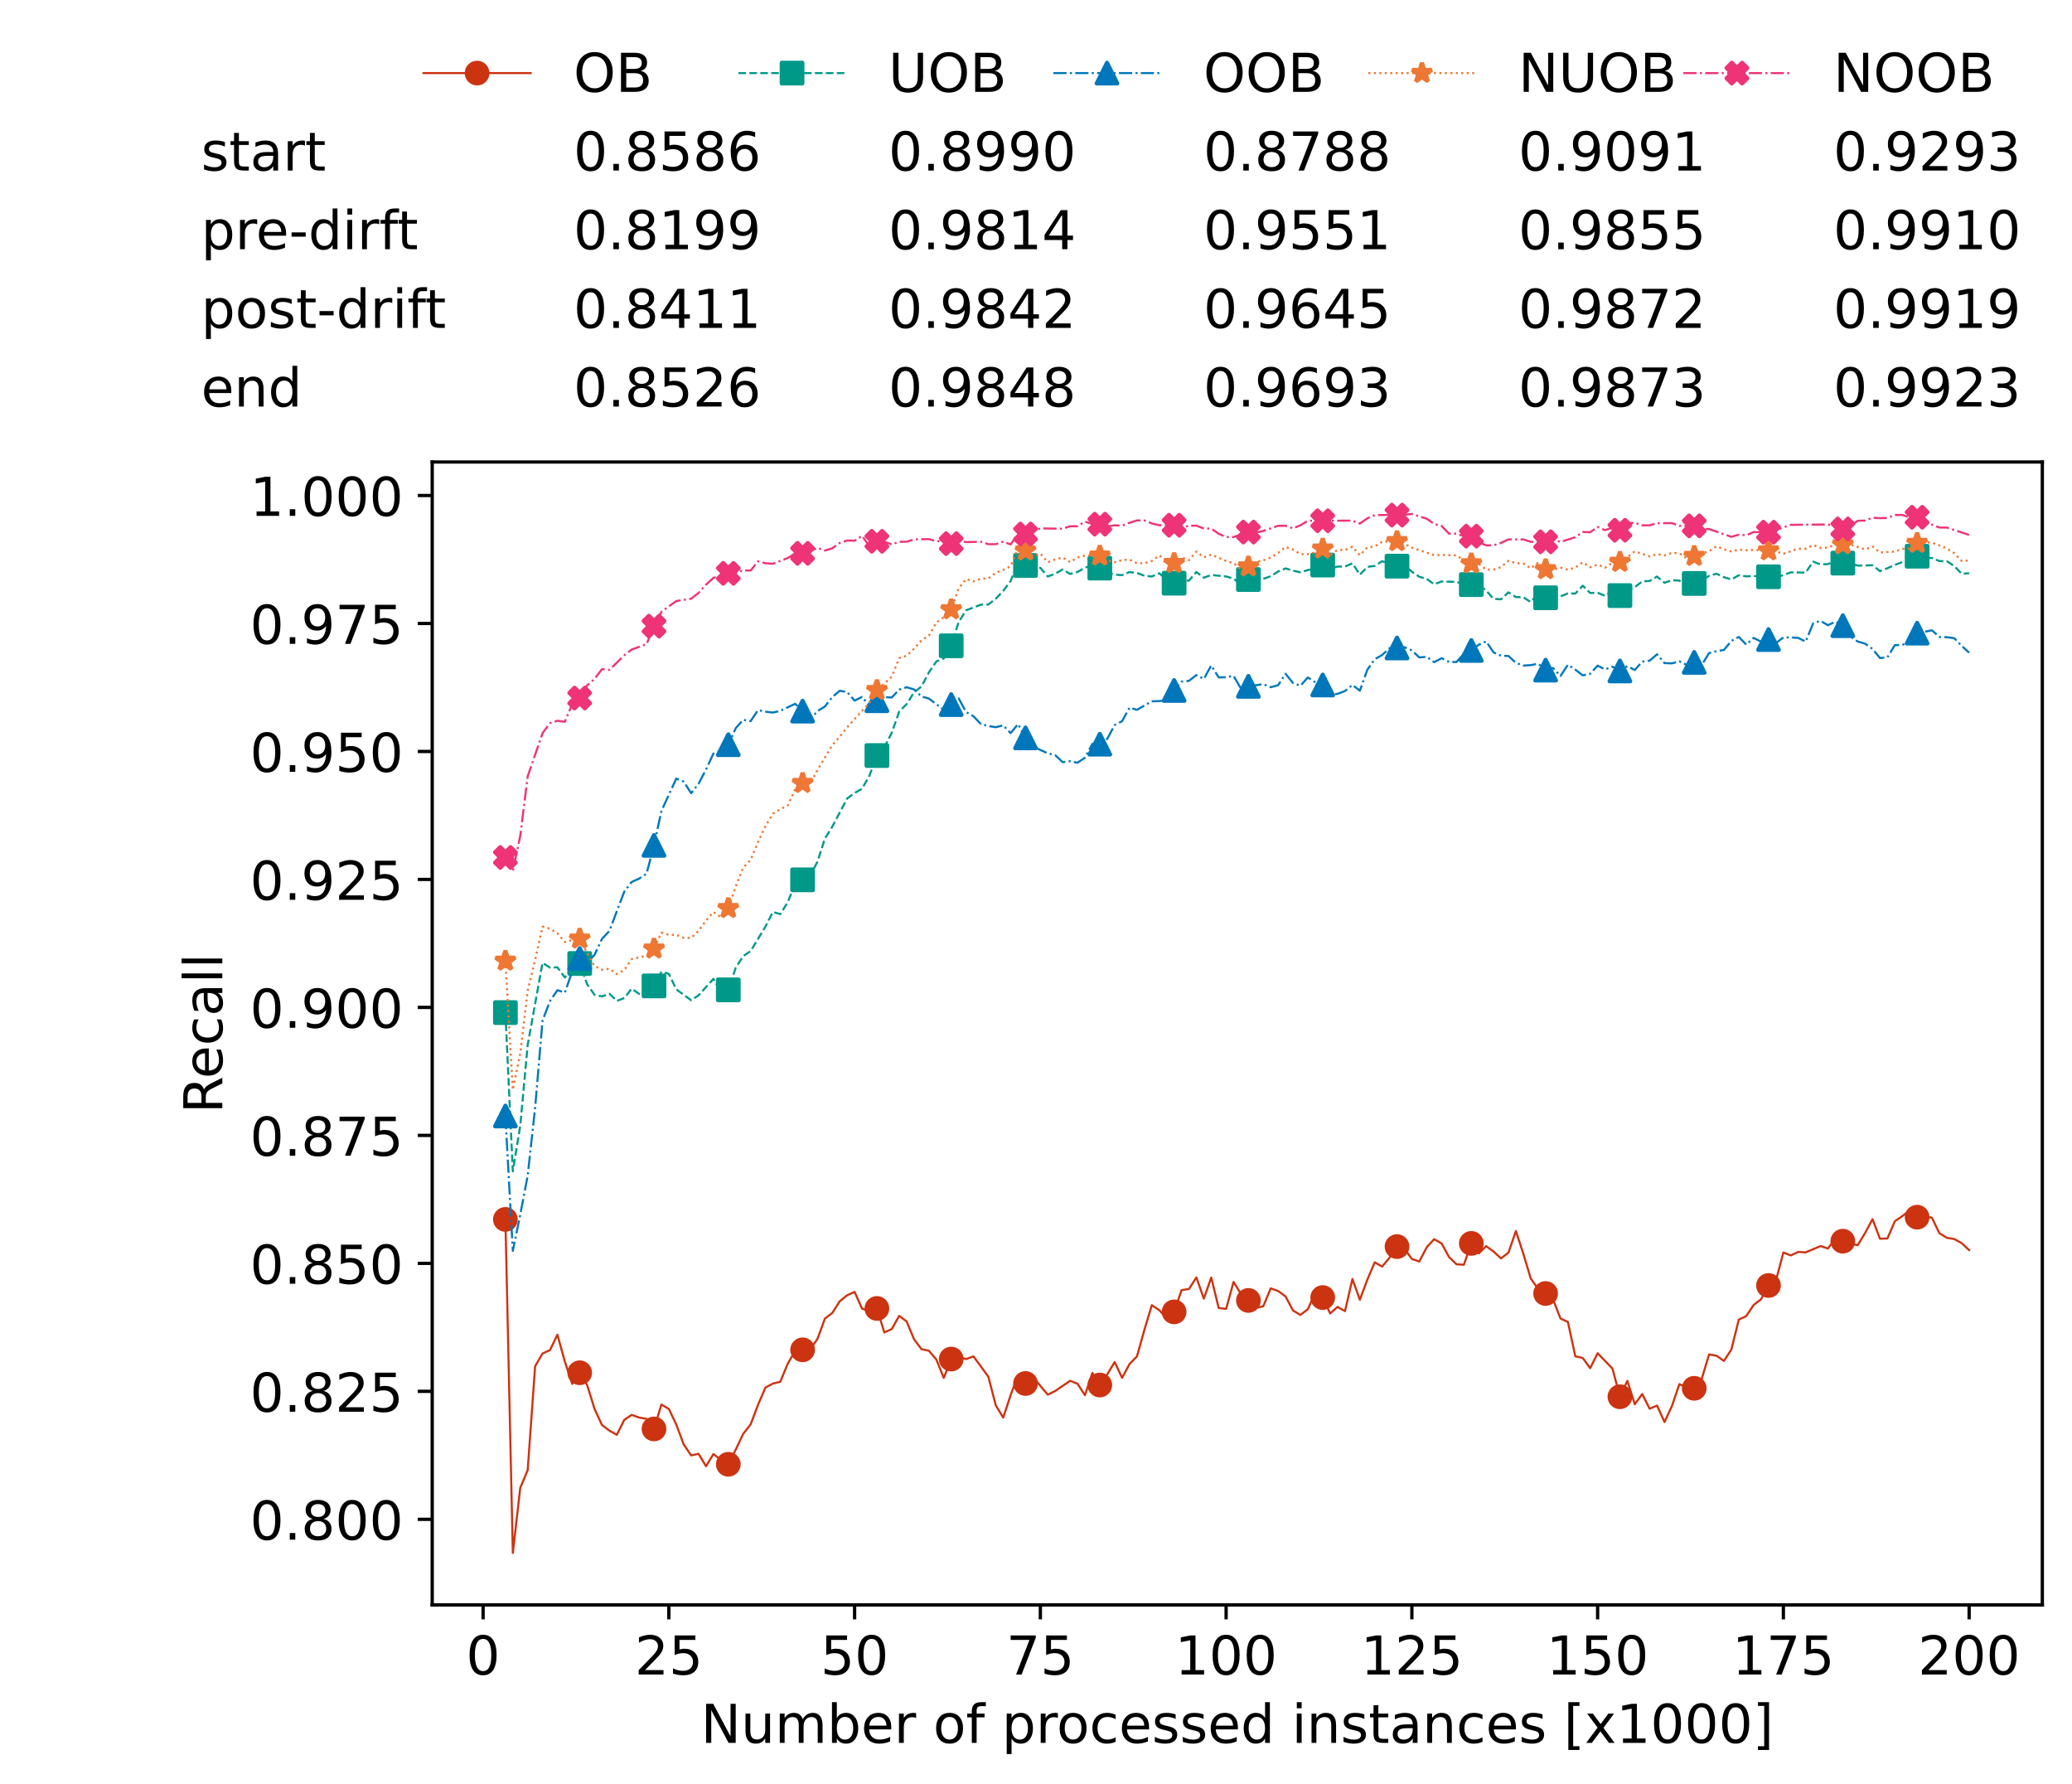 <?xml version="1.0" encoding="utf-8" standalone="no"?>
<!DOCTYPE svg PUBLIC "-//W3C//DTD SVG 1.1//EN"
  "http://www.w3.org/Graphics/SVG/1.1/DTD/svg11.dtd">
<!-- Created with matplotlib (https://matplotlib.org/) -->
<svg height="432.615pt" version="1.1" viewBox="0 0 502.65 432.615" width="502.65pt" xmlns="http://www.w3.org/2000/svg" xmlns:xlink="http://www.w3.org/1999/xlink">
 <defs>
  <style type="text/css">*{stroke-linecap:butt;stroke-linejoin:round;}</style>
 </defs>
 <g id="figure_1">
  <g id="patch_1">
   <path d="M 0 432.615 
L 502.65 432.615 
L 502.65 0 
L 0 0 
z
" style="fill:#ffffff;"/>
  </g>
  <g id="axes_1">
   <g id="patch_2">
    <path d="M 104.85 389.252 
L 495.45 389.252 
L 495.45 112.052 
L 104.85 112.052 
z
" style="fill:#ffffff;"/>
   </g>
   <g id="matplotlib.axis_1">
    <g id="xtick_1">
     <g id="line2d_1">
      <defs>
       <path d="M 0 0 
L 0 3.5 
" id="m27d267559f" style="stroke:#000000;stroke-width:0.8;"/>
      </defs>
      <g>
       <use style="stroke:#000000;stroke-width:0.8;" x="117.197" xlink:href="#m27d267559f" y="389.252"/>
      </g>
     </g>
     <g id="text_1">
      <!-- 0 -->
      <g transform="translate(113.061 406.13)scale(0.13 -0.13)">
       <defs>
        <path d="M 31.781 66.406 
Q 24.172 66.406 20.328 58.906 
Q 16.5 51.422 16.5 36.375 
Q 16.5 21.391 20.328 13.891 
Q 24.172 6.391 31.781 6.391 
Q 39.453 6.391 43.281 13.891 
Q 47.125 21.391 47.125 36.375 
Q 47.125 51.422 43.281 58.906 
Q 39.453 66.406 31.781 66.406 
z
M 31.781 74.219 
Q 44.047 74.219 50.516 64.516 
Q 56.984 54.828 56.984 36.375 
Q 56.984 17.969 50.516 8.266 
Q 44.047 -1.422 31.781 -1.422 
Q 19.531 -1.422 13.062 8.266 
Q 6.594 17.969 6.594 36.375 
Q 6.594 54.828 13.062 64.516 
Q 19.531 74.219 31.781 74.219 
z
" id="DejaVuSans-48"/>
       </defs>
       <use xlink:href="#DejaVuSans-48"/>
      </g>
     </g>
    </g>
    <g id="xtick_2">
     <g id="line2d_2">
      <g>
       <use style="stroke:#000000;stroke-width:0.8;" x="162.259" xlink:href="#m27d267559f" y="389.252"/>
      </g>
     </g>
     <g id="text_2">
      <!-- 25 -->
      <g transform="translate(153.988 406.13)scale(0.13 -0.13)">
       <defs>
        <path d="M 19.188 8.297 
L 53.609 8.297 
L 53.609 0 
L 7.328 0 
L 7.328 8.297 
Q 12.938 14.109 22.625 23.891 
Q 32.328 33.688 34.812 36.531 
Q 39.547 41.844 41.422 45.531 
Q 43.312 49.219 43.312 52.781 
Q 43.312 58.594 39.234 62.25 
Q 35.156 65.922 28.609 65.922 
Q 23.969 65.922 18.812 64.312 
Q 13.672 62.703 7.812 59.422 
L 7.812 69.391 
Q 13.766 71.781 18.938 73 
Q 24.125 74.219 28.422 74.219 
Q 39.75 74.219 46.484 68.547 
Q 53.219 62.891 53.219 53.422 
Q 53.219 48.922 51.531 44.891 
Q 49.859 40.875 45.406 35.406 
Q 44.188 33.984 37.641 27.219 
Q 31.109 20.453 19.188 8.297 
z
" id="DejaVuSans-50"/>
        <path d="M 10.797 72.906 
L 49.516 72.906 
L 49.516 64.594 
L 19.828 64.594 
L 19.828 46.734 
Q 21.969 47.469 24.109 47.828 
Q 26.266 48.188 28.422 48.188 
Q 40.625 48.188 47.75 41.5 
Q 54.891 34.812 54.891 23.391 
Q 54.891 11.625 47.562 5.094 
Q 40.234 -1.422 26.906 -1.422 
Q 22.312 -1.422 17.547 -0.641 
Q 12.797 0.141 7.719 1.703 
L 7.719 11.625 
Q 12.109 9.234 16.797 8.062 
Q 21.484 6.891 26.703 6.891 
Q 35.156 6.891 40.078 11.328 
Q 45.016 15.766 45.016 23.391 
Q 45.016 31 40.078 35.438 
Q 35.156 39.891 26.703 39.891 
Q 22.75 39.891 18.812 39.016 
Q 14.891 38.141 10.797 36.281 
z
" id="DejaVuSans-53"/>
       </defs>
       <use xlink:href="#DejaVuSans-50"/>
       <use x="63.623" xlink:href="#DejaVuSans-53"/>
      </g>
     </g>
    </g>
    <g id="xtick_3">
     <g id="line2d_3">
      <g>
       <use style="stroke:#000000;stroke-width:0.8;" x="207.322" xlink:href="#m27d267559f" y="389.252"/>
      </g>
     </g>
     <g id="text_3">
      <!-- 50 -->
      <g transform="translate(199.05 406.13)scale(0.13 -0.13)">
       <use xlink:href="#DejaVuSans-53"/>
       <use x="63.623" xlink:href="#DejaVuSans-48"/>
      </g>
     </g>
    </g>
    <g id="xtick_4">
     <g id="line2d_4">
      <g>
       <use style="stroke:#000000;stroke-width:0.8;" x="252.384" xlink:href="#m27d267559f" y="389.252"/>
      </g>
     </g>
     <g id="text_4">
      <!-- 75 -->
      <g transform="translate(244.113 406.13)scale(0.13 -0.13)">
       <defs>
        <path d="M 8.203 72.906 
L 55.078 72.906 
L 55.078 68.703 
L 28.609 0 
L 18.312 0 
L 43.219 64.594 
L 8.203 64.594 
z
" id="DejaVuSans-55"/>
       </defs>
       <use xlink:href="#DejaVuSans-55"/>
       <use x="63.623" xlink:href="#DejaVuSans-53"/>
      </g>
     </g>
    </g>
    <g id="xtick_5">
     <g id="line2d_5">
      <g>
       <use style="stroke:#000000;stroke-width:0.8;" x="297.446" xlink:href="#m27d267559f" y="389.252"/>
      </g>
     </g>
     <g id="text_5">
      <!-- 100 -->
      <g transform="translate(285.039 406.13)scale(0.13 -0.13)">
       <defs>
        <path d="M 12.406 8.297 
L 28.516 8.297 
L 28.516 63.922 
L 10.984 60.406 
L 10.984 69.391 
L 28.422 72.906 
L 38.281 72.906 
L 38.281 8.297 
L 54.391 8.297 
L 54.391 0 
L 12.406 0 
z
" id="DejaVuSans-49"/>
       </defs>
       <use xlink:href="#DejaVuSans-49"/>
       <use x="63.623" xlink:href="#DejaVuSans-48"/>
       <use x="127.246" xlink:href="#DejaVuSans-48"/>
      </g>
     </g>
    </g>
    <g id="xtick_6">
     <g id="line2d_6">
      <g>
       <use style="stroke:#000000;stroke-width:0.8;" x="342.509" xlink:href="#m27d267559f" y="389.252"/>
      </g>
     </g>
     <g id="text_6">
      <!-- 125 -->
      <g transform="translate(330.102 406.13)scale(0.13 -0.13)">
       <use xlink:href="#DejaVuSans-49"/>
       <use x="63.623" xlink:href="#DejaVuSans-50"/>
       <use x="127.246" xlink:href="#DejaVuSans-53"/>
      </g>
     </g>
    </g>
    <g id="xtick_7">
     <g id="line2d_7">
      <g>
       <use style="stroke:#000000;stroke-width:0.8;" x="387.571" xlink:href="#m27d267559f" y="389.252"/>
      </g>
     </g>
     <g id="text_7">
      <!-- 150 -->
      <g transform="translate(375.164 406.13)scale(0.13 -0.13)">
       <use xlink:href="#DejaVuSans-49"/>
       <use x="63.623" xlink:href="#DejaVuSans-53"/>
       <use x="127.246" xlink:href="#DejaVuSans-48"/>
      </g>
     </g>
    </g>
    <g id="xtick_8">
     <g id="line2d_8">
      <g>
       <use style="stroke:#000000;stroke-width:0.8;" x="432.633" xlink:href="#m27d267559f" y="389.252"/>
      </g>
     </g>
     <g id="text_8">
      <!-- 175 -->
      <g transform="translate(420.226 406.13)scale(0.13 -0.13)">
       <use xlink:href="#DejaVuSans-49"/>
       <use x="63.623" xlink:href="#DejaVuSans-55"/>
       <use x="127.246" xlink:href="#DejaVuSans-53"/>
      </g>
     </g>
    </g>
    <g id="xtick_9">
     <g id="line2d_9">
      <g>
       <use style="stroke:#000000;stroke-width:0.8;" x="477.695" xlink:href="#m27d267559f" y="389.252"/>
      </g>
     </g>
     <g id="text_9">
      <!-- 200 -->
      <g transform="translate(465.289 406.13)scale(0.13 -0.13)">
       <use xlink:href="#DejaVuSans-50"/>
       <use x="63.623" xlink:href="#DejaVuSans-48"/>
       <use x="127.246" xlink:href="#DejaVuSans-48"/>
      </g>
     </g>
    </g>
    <g id="text_10">
     <!-- Number of processed instances [x1000] -->
     <g transform="translate(170.025 422.711)scale(0.13 -0.13)">
      <defs>
       <path d="M 9.812 72.906 
L 23.094 72.906 
L 55.422 11.922 
L 55.422 72.906 
L 64.984 72.906 
L 64.984 0 
L 51.703 0 
L 19.391 60.984 
L 19.391 0 
L 9.812 0 
z
" id="DejaVuSans-78"/>
       <path d="M 8.5 21.578 
L 8.5 54.688 
L 17.484 54.688 
L 17.484 21.922 
Q 17.484 14.156 20.5 10.266 
Q 23.531 6.391 29.594 6.391 
Q 36.859 6.391 41.078 11.031 
Q 45.312 15.672 45.312 23.688 
L 45.312 54.688 
L 54.297 54.688 
L 54.297 0 
L 45.312 0 
L 45.312 8.406 
Q 42.047 3.422 37.719 1 
Q 33.406 -1.422 27.688 -1.422 
Q 18.266 -1.422 13.375 4.438 
Q 8.5 10.297 8.5 21.578 
z
M 31.109 56 
z
" id="DejaVuSans-117"/>
       <path d="M 52 44.188 
Q 55.375 50.25 60.062 53.125 
Q 64.75 56 71.094 56 
Q 79.641 56 84.281 50.016 
Q 88.922 44.047 88.922 33.016 
L 88.922 0 
L 79.891 0 
L 79.891 32.719 
Q 79.891 40.578 77.094 44.375 
Q 74.312 48.188 68.609 48.188 
Q 61.625 48.188 57.562 43.547 
Q 53.516 38.922 53.516 30.906 
L 53.516 0 
L 44.484 0 
L 44.484 32.719 
Q 44.484 40.625 41.703 44.406 
Q 38.922 48.188 33.109 48.188 
Q 26.219 48.188 22.156 43.531 
Q 18.109 38.875 18.109 30.906 
L 18.109 0 
L 9.078 0 
L 9.078 54.688 
L 18.109 54.688 
L 18.109 46.188 
Q 21.188 51.219 25.484 53.609 
Q 29.781 56 35.688 56 
Q 41.656 56 45.828 52.969 
Q 50 49.953 52 44.188 
z
" id="DejaVuSans-109"/>
       <path d="M 48.688 27.297 
Q 48.688 37.203 44.609 42.844 
Q 40.531 48.484 33.406 48.484 
Q 26.266 48.484 22.188 42.844 
Q 18.109 37.203 18.109 27.297 
Q 18.109 17.391 22.188 11.75 
Q 26.266 6.109 33.406 6.109 
Q 40.531 6.109 44.609 11.75 
Q 48.688 17.391 48.688 27.297 
z
M 18.109 46.391 
Q 20.953 51.266 25.266 53.625 
Q 29.594 56 35.594 56 
Q 45.562 56 51.781 48.094 
Q 58.016 40.188 58.016 27.297 
Q 58.016 14.406 51.781 6.484 
Q 45.562 -1.422 35.594 -1.422 
Q 29.594 -1.422 25.266 0.953 
Q 20.953 3.328 18.109 8.203 
L 18.109 0 
L 9.078 0 
L 9.078 75.984 
L 18.109 75.984 
z
" id="DejaVuSans-98"/>
       <path d="M 56.203 29.594 
L 56.203 25.203 
L 14.891 25.203 
Q 15.484 15.922 20.484 11.062 
Q 25.484 6.203 34.422 6.203 
Q 39.594 6.203 44.453 7.469 
Q 49.312 8.734 54.109 11.281 
L 54.109 2.781 
Q 49.266 0.734 44.188 -0.344 
Q 39.109 -1.422 33.891 -1.422 
Q 20.797 -1.422 13.156 6.188 
Q 5.516 13.812 5.516 26.812 
Q 5.516 40.234 12.766 48.109 
Q 20.016 56 32.328 56 
Q 43.359 56 49.781 48.891 
Q 56.203 41.797 56.203 29.594 
z
M 47.219 32.234 
Q 47.125 39.594 43.094 43.984 
Q 39.062 48.391 32.422 48.391 
Q 24.906 48.391 20.391 44.141 
Q 15.875 39.891 15.188 32.172 
z
" id="DejaVuSans-101"/>
       <path d="M 41.109 46.297 
Q 39.594 47.172 37.812 47.578 
Q 36.031 48 33.891 48 
Q 26.266 48 22.188 43.047 
Q 18.109 38.094 18.109 28.812 
L 18.109 0 
L 9.078 0 
L 9.078 54.688 
L 18.109 54.688 
L 18.109 46.188 
Q 20.953 51.172 25.484 53.578 
Q 30.031 56 36.531 56 
Q 37.453 56 38.578 55.875 
Q 39.703 55.766 41.062 55.516 
z
" id="DejaVuSans-114"/>
       <path id="DejaVuSans-32"/>
       <path d="M 30.609 48.391 
Q 23.391 48.391 19.188 42.75 
Q 14.984 37.109 14.984 27.297 
Q 14.984 17.484 19.156 11.844 
Q 23.344 6.203 30.609 6.203 
Q 37.797 6.203 41.984 11.859 
Q 46.188 17.531 46.188 27.297 
Q 46.188 37.016 41.984 42.703 
Q 37.797 48.391 30.609 48.391 
z
M 30.609 56 
Q 42.328 56 49.016 48.375 
Q 55.719 40.766 55.719 27.297 
Q 55.719 13.875 49.016 6.219 
Q 42.328 -1.422 30.609 -1.422 
Q 18.844 -1.422 12.172 6.219 
Q 5.516 13.875 5.516 27.297 
Q 5.516 40.766 12.172 48.375 
Q 18.844 56 30.609 56 
z
" id="DejaVuSans-111"/>
       <path d="M 37.109 75.984 
L 37.109 68.5 
L 28.516 68.5 
Q 23.688 68.5 21.797 66.547 
Q 19.922 64.594 19.922 59.516 
L 19.922 54.688 
L 34.719 54.688 
L 34.719 47.703 
L 19.922 47.703 
L 19.922 0 
L 10.891 0 
L 10.891 47.703 
L 2.297 47.703 
L 2.297 54.688 
L 10.891 54.688 
L 10.891 58.5 
Q 10.891 67.625 15.141 71.797 
Q 19.391 75.984 28.609 75.984 
z
" id="DejaVuSans-102"/>
       <path d="M 18.109 8.203 
L 18.109 -20.797 
L 9.078 -20.797 
L 9.078 54.688 
L 18.109 54.688 
L 18.109 46.391 
Q 20.953 51.266 25.266 53.625 
Q 29.594 56 35.594 56 
Q 45.562 56 51.781 48.094 
Q 58.016 40.188 58.016 27.297 
Q 58.016 14.406 51.781 6.484 
Q 45.562 -1.422 35.594 -1.422 
Q 29.594 -1.422 25.266 0.953 
Q 20.953 3.328 18.109 8.203 
z
M 48.688 27.297 
Q 48.688 37.203 44.609 42.844 
Q 40.531 48.484 33.406 48.484 
Q 26.266 48.484 22.188 42.844 
Q 18.109 37.203 18.109 27.297 
Q 18.109 17.391 22.188 11.75 
Q 26.266 6.109 33.406 6.109 
Q 40.531 6.109 44.609 11.75 
Q 48.688 17.391 48.688 27.297 
z
" id="DejaVuSans-112"/>
       <path d="M 48.781 52.594 
L 48.781 44.188 
Q 44.969 46.297 41.141 47.344 
Q 37.312 48.391 33.406 48.391 
Q 24.656 48.391 19.812 42.844 
Q 14.984 37.312 14.984 27.297 
Q 14.984 17.281 19.812 11.734 
Q 24.656 6.203 33.406 6.203 
Q 37.312 6.203 41.141 7.25 
Q 44.969 8.297 48.781 10.406 
L 48.781 2.094 
Q 45.016 0.344 40.984 -0.531 
Q 36.969 -1.422 32.422 -1.422 
Q 20.062 -1.422 12.781 6.344 
Q 5.516 14.109 5.516 27.297 
Q 5.516 40.672 12.859 48.328 
Q 20.219 56 33.016 56 
Q 37.156 56 41.109 55.141 
Q 45.062 54.297 48.781 52.594 
z
" id="DejaVuSans-99"/>
       <path d="M 44.281 53.078 
L 44.281 44.578 
Q 40.484 46.531 36.375 47.5 
Q 32.281 48.484 27.875 48.484 
Q 21.188 48.484 17.844 46.438 
Q 14.5 44.391 14.5 40.281 
Q 14.5 37.156 16.891 35.375 
Q 19.281 33.594 26.516 31.984 
L 29.594 31.297 
Q 39.156 29.25 43.188 25.516 
Q 47.219 21.781 47.219 15.094 
Q 47.219 7.469 41.188 3.016 
Q 35.156 -1.422 24.609 -1.422 
Q 20.219 -1.422 15.453 -0.562 
Q 10.688 0.297 5.422 2 
L 5.422 11.281 
Q 10.406 8.688 15.234 7.391 
Q 20.062 6.109 24.812 6.109 
Q 31.156 6.109 34.562 8.281 
Q 37.984 10.453 37.984 14.406 
Q 37.984 18.062 35.516 20.016 
Q 33.062 21.969 24.703 23.781 
L 21.578 24.516 
Q 13.234 26.266 9.516 29.906 
Q 5.812 33.547 5.812 39.891 
Q 5.812 47.609 11.281 51.797 
Q 16.75 56 26.812 56 
Q 31.781 56 36.172 55.266 
Q 40.578 54.547 44.281 53.078 
z
" id="DejaVuSans-115"/>
       <path d="M 45.406 46.391 
L 45.406 75.984 
L 54.391 75.984 
L 54.391 0 
L 45.406 0 
L 45.406 8.203 
Q 42.578 3.328 38.25 0.953 
Q 33.938 -1.422 27.875 -1.422 
Q 17.969 -1.422 11.734 6.484 
Q 5.516 14.406 5.516 27.297 
Q 5.516 40.188 11.734 48.094 
Q 17.969 56 27.875 56 
Q 33.938 56 38.25 53.625 
Q 42.578 51.266 45.406 46.391 
z
M 14.797 27.297 
Q 14.797 17.391 18.875 11.75 
Q 22.953 6.109 30.078 6.109 
Q 37.203 6.109 41.297 11.75 
Q 45.406 17.391 45.406 27.297 
Q 45.406 37.203 41.297 42.844 
Q 37.203 48.484 30.078 48.484 
Q 22.953 48.484 18.875 42.844 
Q 14.797 37.203 14.797 27.297 
z
" id="DejaVuSans-100"/>
       <path d="M 9.422 54.688 
L 18.406 54.688 
L 18.406 0 
L 9.422 0 
z
M 9.422 75.984 
L 18.406 75.984 
L 18.406 64.594 
L 9.422 64.594 
z
" id="DejaVuSans-105"/>
       <path d="M 54.891 33.016 
L 54.891 0 
L 45.906 0 
L 45.906 32.719 
Q 45.906 40.484 42.875 44.328 
Q 39.844 48.188 33.797 48.188 
Q 26.516 48.188 22.312 43.547 
Q 18.109 38.922 18.109 30.906 
L 18.109 0 
L 9.078 0 
L 9.078 54.688 
L 18.109 54.688 
L 18.109 46.188 
Q 21.344 51.125 25.703 53.562 
Q 30.078 56 35.797 56 
Q 45.219 56 50.047 50.172 
Q 54.891 44.344 54.891 33.016 
z
" id="DejaVuSans-110"/>
       <path d="M 18.312 70.219 
L 18.312 54.688 
L 36.812 54.688 
L 36.812 47.703 
L 18.312 47.703 
L 18.312 18.016 
Q 18.312 11.328 20.141 9.422 
Q 21.969 7.516 27.594 7.516 
L 36.812 7.516 
L 36.812 0 
L 27.594 0 
Q 17.188 0 13.234 3.875 
Q 9.281 7.766 9.281 18.016 
L 9.281 47.703 
L 2.688 47.703 
L 2.688 54.688 
L 9.281 54.688 
L 9.281 70.219 
z
" id="DejaVuSans-116"/>
       <path d="M 34.281 27.484 
Q 23.391 27.484 19.188 25 
Q 14.984 22.516 14.984 16.5 
Q 14.984 11.719 18.141 8.906 
Q 21.297 6.109 26.703 6.109 
Q 34.188 6.109 38.703 11.406 
Q 43.219 16.703 43.219 25.484 
L 43.219 27.484 
z
M 52.203 31.203 
L 52.203 0 
L 43.219 0 
L 43.219 8.297 
Q 40.141 3.328 35.547 0.953 
Q 30.953 -1.422 24.312 -1.422 
Q 15.922 -1.422 10.953 3.297 
Q 6 8.016 6 15.922 
Q 6 25.141 12.172 29.828 
Q 18.359 34.516 30.609 34.516 
L 43.219 34.516 
L 43.219 35.406 
Q 43.219 41.609 39.141 45 
Q 35.062 48.391 27.688 48.391 
Q 23 48.391 18.547 47.266 
Q 14.109 46.141 10.016 43.891 
L 10.016 52.203 
Q 14.938 54.109 19.578 55.047 
Q 24.219 56 28.609 56 
Q 40.484 56 46.344 49.844 
Q 52.203 43.703 52.203 31.203 
z
" id="DejaVuSans-97"/>
       <path d="M 8.594 75.984 
L 29.297 75.984 
L 29.297 69 
L 17.578 69 
L 17.578 -6.203 
L 29.297 -6.203 
L 29.297 -13.188 
L 8.594 -13.188 
z
" id="DejaVuSans-91"/>
       <path d="M 54.891 54.688 
L 35.109 28.078 
L 55.906 0 
L 45.312 0 
L 29.391 21.484 
L 13.484 0 
L 2.875 0 
L 24.125 28.609 
L 4.688 54.688 
L 15.281 54.688 
L 29.781 35.203 
L 44.281 54.688 
z
" id="DejaVuSans-120"/>
       <path d="M 30.422 75.984 
L 30.422 -13.188 
L 9.719 -13.188 
L 9.719 -6.203 
L 21.391 -6.203 
L 21.391 69 
L 9.719 69 
L 9.719 75.984 
z
" id="DejaVuSans-93"/>
      </defs>
      <use xlink:href="#DejaVuSans-78"/>
      <use x="74.805" xlink:href="#DejaVuSans-117"/>
      <use x="138.184" xlink:href="#DejaVuSans-109"/>
      <use x="235.596" xlink:href="#DejaVuSans-98"/>
      <use x="299.072" xlink:href="#DejaVuSans-101"/>
      <use x="360.596" xlink:href="#DejaVuSans-114"/>
      <use x="401.709" xlink:href="#DejaVuSans-32"/>
      <use x="433.496" xlink:href="#DejaVuSans-111"/>
      <use x="494.678" xlink:href="#DejaVuSans-102"/>
      <use x="529.883" xlink:href="#DejaVuSans-32"/>
      <use x="561.67" xlink:href="#DejaVuSans-112"/>
      <use x="625.146" xlink:href="#DejaVuSans-114"/>
      <use x="664.01" xlink:href="#DejaVuSans-111"/>
      <use x="725.191" xlink:href="#DejaVuSans-99"/>
      <use x="780.172" xlink:href="#DejaVuSans-101"/>
      <use x="841.695" xlink:href="#DejaVuSans-115"/>
      <use x="893.795" xlink:href="#DejaVuSans-115"/>
      <use x="945.895" xlink:href="#DejaVuSans-101"/>
      <use x="1007.418" xlink:href="#DejaVuSans-100"/>
      <use x="1070.895" xlink:href="#DejaVuSans-32"/>
      <use x="1102.682" xlink:href="#DejaVuSans-105"/>
      <use x="1130.465" xlink:href="#DejaVuSans-110"/>
      <use x="1193.844" xlink:href="#DejaVuSans-115"/>
      <use x="1245.943" xlink:href="#DejaVuSans-116"/>
      <use x="1285.152" xlink:href="#DejaVuSans-97"/>
      <use x="1346.432" xlink:href="#DejaVuSans-110"/>
      <use x="1409.811" xlink:href="#DejaVuSans-99"/>
      <use x="1464.791" xlink:href="#DejaVuSans-101"/>
      <use x="1526.314" xlink:href="#DejaVuSans-115"/>
      <use x="1578.414" xlink:href="#DejaVuSans-32"/>
      <use x="1610.201" xlink:href="#DejaVuSans-91"/>
      <use x="1649.215" xlink:href="#DejaVuSans-120"/>
      <use x="1708.395" xlink:href="#DejaVuSans-49"/>
      <use x="1772.018" xlink:href="#DejaVuSans-48"/>
      <use x="1835.641" xlink:href="#DejaVuSans-48"/>
      <use x="1899.264" xlink:href="#DejaVuSans-48"/>
      <use x="1962.887" xlink:href="#DejaVuSans-93"/>
     </g>
    </g>
   </g>
   <g id="matplotlib.axis_2">
    <g id="ytick_1">
     <g id="line2d_10">
      <defs>
       <path d="M 0 0 
L -3.5 0 
" id="m5fd05df929" style="stroke:#000000;stroke-width:0.8;"/>
      </defs>
      <g>
       <use style="stroke:#000000;stroke-width:0.8;" x="104.85" xlink:href="#m5fd05df929" y="368.487"/>
      </g>
     </g>
     <g id="text_11">
      <!-- 0.800 -->
      <g transform="translate(60.633 373.426)scale(0.13 -0.13)">
       <defs>
        <path d="M 10.688 12.406 
L 21 12.406 
L 21 0 
L 10.688 0 
z
" id="DejaVuSans-46"/>
        <path d="M 31.781 34.625 
Q 24.75 34.625 20.719 30.859 
Q 16.703 27.094 16.703 20.516 
Q 16.703 13.922 20.719 10.156 
Q 24.75 6.391 31.781 6.391 
Q 38.812 6.391 42.859 10.172 
Q 46.922 13.969 46.922 20.516 
Q 46.922 27.094 42.891 30.859 
Q 38.875 34.625 31.781 34.625 
z
M 21.922 38.812 
Q 15.578 40.375 12.031 44.719 
Q 8.5 49.078 8.5 55.328 
Q 8.5 64.062 14.719 69.141 
Q 20.953 74.219 31.781 74.219 
Q 42.672 74.219 48.875 69.141 
Q 55.078 64.062 55.078 55.328 
Q 55.078 49.078 51.531 44.719 
Q 48 40.375 41.703 38.812 
Q 48.828 37.156 52.797 32.312 
Q 56.781 27.484 56.781 20.516 
Q 56.781 9.906 50.312 4.234 
Q 43.844 -1.422 31.781 -1.422 
Q 19.734 -1.422 13.25 4.234 
Q 6.781 9.906 6.781 20.516 
Q 6.781 27.484 10.781 32.312 
Q 14.797 37.156 21.922 38.812 
z
M 18.312 54.391 
Q 18.312 48.734 21.844 45.562 
Q 25.391 42.391 31.781 42.391 
Q 38.141 42.391 41.719 45.562 
Q 45.312 48.734 45.312 54.391 
Q 45.312 60.062 41.719 63.234 
Q 38.141 66.406 31.781 66.406 
Q 25.391 66.406 21.844 63.234 
Q 18.312 60.062 18.312 54.391 
z
" id="DejaVuSans-56"/>
       </defs>
       <use xlink:href="#DejaVuSans-48"/>
       <use x="63.623" xlink:href="#DejaVuSans-46"/>
       <use x="95.41" xlink:href="#DejaVuSans-56"/>
       <use x="159.033" xlink:href="#DejaVuSans-48"/>
       <use x="222.656" xlink:href="#DejaVuSans-48"/>
      </g>
     </g>
    </g>
    <g id="ytick_2">
     <g id="line2d_11">
      <g>
       <use style="stroke:#000000;stroke-width:0.8;" x="104.85" xlink:href="#m5fd05df929" y="337.448"/>
      </g>
     </g>
     <g id="text_12">
      <!-- 0.825 -->
      <g transform="translate(60.633 342.387)scale(0.13 -0.13)">
       <use xlink:href="#DejaVuSans-48"/>
       <use x="63.623" xlink:href="#DejaVuSans-46"/>
       <use x="95.41" xlink:href="#DejaVuSans-56"/>
       <use x="159.033" xlink:href="#DejaVuSans-50"/>
       <use x="222.656" xlink:href="#DejaVuSans-53"/>
      </g>
     </g>
    </g>
    <g id="ytick_3">
     <g id="line2d_12">
      <g>
       <use style="stroke:#000000;stroke-width:0.8;" x="104.85" xlink:href="#m5fd05df929" y="306.409"/>
      </g>
     </g>
     <g id="text_13">
      <!-- 0.850 -->
      <g transform="translate(60.633 311.348)scale(0.13 -0.13)">
       <use xlink:href="#DejaVuSans-48"/>
       <use x="63.623" xlink:href="#DejaVuSans-46"/>
       <use x="95.41" xlink:href="#DejaVuSans-56"/>
       <use x="159.033" xlink:href="#DejaVuSans-53"/>
       <use x="222.656" xlink:href="#DejaVuSans-48"/>
      </g>
     </g>
    </g>
    <g id="ytick_4">
     <g id="line2d_13">
      <g>
       <use style="stroke:#000000;stroke-width:0.8;" x="104.85" xlink:href="#m5fd05df929" y="275.37"/>
      </g>
     </g>
     <g id="text_14">
      <!-- 0.875 -->
      <g transform="translate(60.633 280.309)scale(0.13 -0.13)">
       <use xlink:href="#DejaVuSans-48"/>
       <use x="63.623" xlink:href="#DejaVuSans-46"/>
       <use x="95.41" xlink:href="#DejaVuSans-56"/>
       <use x="159.033" xlink:href="#DejaVuSans-55"/>
       <use x="222.656" xlink:href="#DejaVuSans-53"/>
      </g>
     </g>
    </g>
    <g id="ytick_5">
     <g id="line2d_14">
      <g>
       <use style="stroke:#000000;stroke-width:0.8;" x="104.85" xlink:href="#m5fd05df929" y="244.331"/>
      </g>
     </g>
     <g id="text_15">
      <!-- 0.900 -->
      <g transform="translate(60.633 249.27)scale(0.13 -0.13)">
       <defs>
        <path d="M 10.984 1.516 
L 10.984 10.5 
Q 14.703 8.734 18.5 7.812 
Q 22.312 6.891 25.984 6.891 
Q 35.75 6.891 40.891 13.453 
Q 46.047 20.016 46.781 33.406 
Q 43.953 29.203 39.594 26.953 
Q 35.25 24.703 29.984 24.703 
Q 19.047 24.703 12.672 31.312 
Q 6.297 37.938 6.297 49.422 
Q 6.297 60.641 12.938 67.422 
Q 19.578 74.219 30.609 74.219 
Q 43.266 74.219 49.922 64.516 
Q 56.594 54.828 56.594 36.375 
Q 56.594 19.141 48.406 8.859 
Q 40.234 -1.422 26.422 -1.422 
Q 22.703 -1.422 18.891 -0.688 
Q 15.094 0.047 10.984 1.516 
z
M 30.609 32.422 
Q 37.25 32.422 41.125 36.953 
Q 45.016 41.5 45.016 49.422 
Q 45.016 57.281 41.125 61.844 
Q 37.25 66.406 30.609 66.406 
Q 23.969 66.406 20.094 61.844 
Q 16.219 57.281 16.219 49.422 
Q 16.219 41.5 20.094 36.953 
Q 23.969 32.422 30.609 32.422 
z
" id="DejaVuSans-57"/>
       </defs>
       <use xlink:href="#DejaVuSans-48"/>
       <use x="63.623" xlink:href="#DejaVuSans-46"/>
       <use x="95.41" xlink:href="#DejaVuSans-57"/>
       <use x="159.033" xlink:href="#DejaVuSans-48"/>
       <use x="222.656" xlink:href="#DejaVuSans-48"/>
      </g>
     </g>
    </g>
    <g id="ytick_6">
     <g id="line2d_15">
      <g>
       <use style="stroke:#000000;stroke-width:0.8;" x="104.85" xlink:href="#m5fd05df929" y="213.293"/>
      </g>
     </g>
     <g id="text_16">
      <!-- 0.925 -->
      <g transform="translate(60.633 218.232)scale(0.13 -0.13)">
       <use xlink:href="#DejaVuSans-48"/>
       <use x="63.623" xlink:href="#DejaVuSans-46"/>
       <use x="95.41" xlink:href="#DejaVuSans-57"/>
       <use x="159.033" xlink:href="#DejaVuSans-50"/>
       <use x="222.656" xlink:href="#DejaVuSans-53"/>
      </g>
     </g>
    </g>
    <g id="ytick_7">
     <g id="line2d_16">
      <g>
       <use style="stroke:#000000;stroke-width:0.8;" x="104.85" xlink:href="#m5fd05df929" y="182.254"/>
      </g>
     </g>
     <g id="text_17">
      <!-- 0.950 -->
      <g transform="translate(60.633 187.193)scale(0.13 -0.13)">
       <use xlink:href="#DejaVuSans-48"/>
       <use x="63.623" xlink:href="#DejaVuSans-46"/>
       <use x="95.41" xlink:href="#DejaVuSans-57"/>
       <use x="159.033" xlink:href="#DejaVuSans-53"/>
       <use x="222.656" xlink:href="#DejaVuSans-48"/>
      </g>
     </g>
    </g>
    <g id="ytick_8">
     <g id="line2d_17">
      <g>
       <use style="stroke:#000000;stroke-width:0.8;" x="104.85" xlink:href="#m5fd05df929" y="151.215"/>
      </g>
     </g>
     <g id="text_18">
      <!-- 0.975 -->
      <g transform="translate(60.633 156.154)scale(0.13 -0.13)">
       <use xlink:href="#DejaVuSans-48"/>
       <use x="63.623" xlink:href="#DejaVuSans-46"/>
       <use x="95.41" xlink:href="#DejaVuSans-57"/>
       <use x="159.033" xlink:href="#DejaVuSans-55"/>
       <use x="222.656" xlink:href="#DejaVuSans-53"/>
      </g>
     </g>
    </g>
    <g id="ytick_9">
     <g id="line2d_18">
      <g>
       <use style="stroke:#000000;stroke-width:0.8;" x="104.85" xlink:href="#m5fd05df929" y="120.176"/>
      </g>
     </g>
     <g id="text_19">
      <!-- 1.000 -->
      <g transform="translate(60.633 125.115)scale(0.13 -0.13)">
       <use xlink:href="#DejaVuSans-49"/>
       <use x="63.623" xlink:href="#DejaVuSans-46"/>
       <use x="95.41" xlink:href="#DejaVuSans-48"/>
       <use x="159.033" xlink:href="#DejaVuSans-48"/>
       <use x="222.656" xlink:href="#DejaVuSans-48"/>
      </g>
     </g>
    </g>
    <g id="text_20">
     <!-- Recall -->
     <g transform="translate(53.93 270.044)rotate(-90)scale(0.13 -0.13)">
      <defs>
       <path d="M 44.391 34.188 
Q 47.562 33.109 50.562 29.594 
Q 53.562 26.078 56.594 19.922 
L 66.609 0 
L 56 0 
L 46.688 18.703 
Q 43.062 26.031 39.672 28.422 
Q 36.281 30.812 30.422 30.812 
L 19.672 30.812 
L 19.672 0 
L 9.812 0 
L 9.812 72.906 
L 32.078 72.906 
Q 44.578 72.906 50.734 67.672 
Q 56.891 62.453 56.891 51.906 
Q 56.891 45.016 53.688 40.469 
Q 50.484 35.938 44.391 34.188 
z
M 19.672 64.797 
L 19.672 38.922 
L 32.078 38.922 
Q 39.203 38.922 42.844 42.219 
Q 46.484 45.516 46.484 51.906 
Q 46.484 58.297 42.844 61.547 
Q 39.203 64.797 32.078 64.797 
z
" id="DejaVuSans-82"/>
       <path d="M 9.422 75.984 
L 18.406 75.984 
L 18.406 0 
L 9.422 0 
z
" id="DejaVuSans-108"/>
      </defs>
      <use xlink:href="#DejaVuSans-82"/>
      <use x="64.982" xlink:href="#DejaVuSans-101"/>
      <use x="126.506" xlink:href="#DejaVuSans-99"/>
      <use x="181.486" xlink:href="#DejaVuSans-97"/>
      <use x="242.766" xlink:href="#DejaVuSans-108"/>
      <use x="270.549" xlink:href="#DejaVuSans-108"/>
     </g>
    </g>
   </g>
   <g id="line2d_19"/>
   <g id="line2d_20"/>
   <g id="line2d_21"/>
   <g id="line2d_22"/>
   <g id="line2d_23"/>
   <g id="line2d_24">
    <path clip-path="url(#peef919cec0)" d="M 122.605 295.749 
L 124.407 376.652 
L 126.21 360.861 
L 128.012 356.56 
L 129.815 331.355 
L 131.617 328.268 
L 133.419 327.458 
L 135.222 323.719 
L 137.024 330.212 
L 138.827 335.649 
L 140.629 332.938 
L 142.432 335.9 
L 144.234 341.72 
L 146.037 345.603 
L 147.839 346.979 
L 149.642 347.986 
L 151.444 344.367 
L 153.247 343.158 
L 155.049 343.803 
L 156.852 344.117 
L 158.654 346.565 
L 160.457 340.651 
L 162.259 341.716 
L 164.062 345.5 
L 165.864 350.329 
L 167.667 352.982 
L 169.469 352.598 
L 171.272 355.606 
L 173.074 352.654 
L 174.877 354.075 
L 176.679 355.139 
L 178.482 351.591 
L 180.284 347.766 
L 182.087 345.491 
L 183.889 340.712 
L 185.692 336.539 
L 187.494 335.568 
L 189.297 335.128 
L 191.099 330.742 
L 192.902 327.652 
L 194.704 327.38 
L 196.507 327.305 
L 198.309 324.739 
L 200.112 319.813 
L 201.914 318.427 
L 203.717 315.6 
L 205.519 314.139 
L 207.322 313.327 
L 209.124 317.39 
L 210.927 317.952 
L 212.729 317.343 
L 214.532 323.16 
L 216.334 322.348 
L 218.137 319.148 
L 219.939 320.492 
L 221.742 324.822 
L 223.544 327.218 
L 225.347 327.602 
L 227.149 329.734 
L 228.952 334.191 
L 230.754 329.618 
L 232.557 329.084 
L 234.359 329.625 
L 236.162 328.963 
L 239.767 333.905 
L 241.569 340.844 
L 243.372 343.815 
L 245.174 338.376 
L 246.976 333.52 
L 248.779 335.544 
L 250.581 333.965 
L 254.186 338.261 
L 255.989 337.366 
L 259.594 334.898 
L 261.396 335.6 
L 263.199 338.379 
L 265.001 332.989 
L 266.804 335.918 
L 268.606 333.332 
L 270.409 330.341 
L 272.211 334.179 
L 274.014 330.824 
L 275.816 328.985 
L 277.619 322.542 
L 279.421 316.541 
L 281.224 317.746 
L 283.026 319.708 
L 284.829 318.17 
L 286.631 312.906 
L 288.434 312.615 
L 290.236 309.825 
L 292.039 314.957 
L 293.841 309.856 
L 295.644 317.227 
L 297.446 317.46 
L 299.249 310.921 
L 301.051 313.795 
L 302.854 315.398 
L 304.656 317.189 
L 306.459 316.817 
L 308.261 312.477 
L 310.064 313.108 
L 311.866 314.437 
L 313.669 317.838 
L 315.471 318.916 
L 317.274 317.525 
L 319.076 313.536 
L 320.879 314.702 
L 322.681 318.546 
L 324.484 316.975 
L 326.286 317.994 
L 328.089 310.209 
L 329.891 315.238 
L 331.694 310.395 
L 333.496 306.166 
L 335.299 307.179 
L 337.101 305.019 
L 338.904 302.339 
L 340.706 302.839 
L 342.509 305.33 
L 344.311 305.963 
L 346.114 302.502 
L 347.916 300.553 
L 349.719 301.565 
L 351.521 304.868 
L 353.324 306.629 
L 355.126 306.748 
L 356.928 301.565 
L 358.731 303.988 
L 360.533 302.229 
L 362.336 303.55 
L 364.138 305.205 
L 365.941 303.801 
L 367.743 298.556 
L 369.546 304.077 
L 371.348 310.079 
L 373.151 312.616 
L 374.953 313.72 
L 376.756 315.14 
L 378.558 319.778 
L 380.361 320.622 
L 382.163 328.95 
L 383.966 329.354 
L 385.768 331.834 
L 387.571 328.203 
L 391.176 331.933 
L 392.978 338.761 
L 394.781 334.909 
L 396.583 340.58 
L 398.386 338.093 
L 400.188 341.659 
L 401.991 340.894 
L 403.793 344.902 
L 405.596 341.015 
L 407.398 335.701 
L 409.201 336.498 
L 411.003 336.709 
L 412.806 334.484 
L 414.608 328.489 
L 416.411 328.803 
L 418.213 330.073 
L 420.016 327.308 
L 421.818 320.05 
L 423.621 319.206 
L 425.423 316.494 
L 427.226 315.111 
L 429.028 311.774 
L 430.831 310.571 
L 432.633 303.771 
L 434.436 304.481 
L 436.238 303.639 
L 438.041 303.746 
L 441.646 302.212 
L 443.448 302.81 
L 445.251 300.32 
L 447.053 301.03 
L 448.856 301.586 
L 450.658 302.002 
L 452.461 299.028 
L 454.263 295.685 
L 456.066 300.43 
L 457.868 300.38 
L 459.671 296.203 
L 461.473 294.972 
L 463.276 293.507 
L 465.078 295.21 
L 466.881 294.869 
L 468.683 295.374 
L 470.485 299.106 
L 472.288 300.203 
L 474.09 300.51 
L 475.893 301.503 
L 477.695 303.198 
L 477.695 303.198 
" style="fill:none;stroke:#cc3311;stroke-linecap:square;stroke-width:0.5;"/>
    <defs>
     <path d="M 0 2.5 
C 0.663 2.5 1.299 2.237 1.768 1.768 
C 2.237 1.299 2.5 0.663 2.5 0 
C 2.5 -0.663 2.237 -1.299 1.768 -1.768 
C 1.299 -2.237 0.663 -2.5 0 -2.5 
C -0.663 -2.5 -1.299 -2.237 -1.768 -1.768 
C -2.237 -1.299 -2.5 -0.663 -2.5 0 
C -2.5 0.663 -2.237 1.299 -1.768 1.768 
C -1.299 2.237 -0.663 2.5 0 2.5 
z
" id="m730d4c6091" style="stroke:#cc3311;"/>
    </defs>
    <g clip-path="url(#peef919cec0)">
     <use style="fill:#cc3311;stroke:#cc3311;" x="122.605" xlink:href="#m730d4c6091" y="295.749"/>
     <use style="fill:#cc3311;stroke:#cc3311;" x="140.629" xlink:href="#m730d4c6091" y="332.938"/>
     <use style="fill:#cc3311;stroke:#cc3311;" x="158.654" xlink:href="#m730d4c6091" y="346.565"/>
     <use style="fill:#cc3311;stroke:#cc3311;" x="176.679" xlink:href="#m730d4c6091" y="355.139"/>
     <use style="fill:#cc3311;stroke:#cc3311;" x="194.704" xlink:href="#m730d4c6091" y="327.38"/>
     <use style="fill:#cc3311;stroke:#cc3311;" x="212.729" xlink:href="#m730d4c6091" y="317.343"/>
     <use style="fill:#cc3311;stroke:#cc3311;" x="230.754" xlink:href="#m730d4c6091" y="329.618"/>
     <use style="fill:#cc3311;stroke:#cc3311;" x="248.779" xlink:href="#m730d4c6091" y="335.544"/>
     <use style="fill:#cc3311;stroke:#cc3311;" x="266.804" xlink:href="#m730d4c6091" y="335.918"/>
     <use style="fill:#cc3311;stroke:#cc3311;" x="284.829" xlink:href="#m730d4c6091" y="318.17"/>
     <use style="fill:#cc3311;stroke:#cc3311;" x="302.854" xlink:href="#m730d4c6091" y="315.398"/>
     <use style="fill:#cc3311;stroke:#cc3311;" x="320.879" xlink:href="#m730d4c6091" y="314.702"/>
     <use style="fill:#cc3311;stroke:#cc3311;" x="338.904" xlink:href="#m730d4c6091" y="302.339"/>
     <use style="fill:#cc3311;stroke:#cc3311;" x="356.928" xlink:href="#m730d4c6091" y="301.565"/>
     <use style="fill:#cc3311;stroke:#cc3311;" x="374.953" xlink:href="#m730d4c6091" y="313.72"/>
     <use style="fill:#cc3311;stroke:#cc3311;" x="392.978" xlink:href="#m730d4c6091" y="338.761"/>
     <use style="fill:#cc3311;stroke:#cc3311;" x="411.003" xlink:href="#m730d4c6091" y="336.709"/>
     <use style="fill:#cc3311;stroke:#cc3311;" x="429.028" xlink:href="#m730d4c6091" y="311.774"/>
     <use style="fill:#cc3311;stroke:#cc3311;" x="447.053" xlink:href="#m730d4c6091" y="301.03"/>
     <use style="fill:#cc3311;stroke:#cc3311;" x="465.078" xlink:href="#m730d4c6091" y="295.21"/>
    </g>
   </g>
   <g id="line2d_25"/>
   <g id="line2d_26"/>
   <g id="line2d_27"/>
   <g id="line2d_28"/>
   <g id="line2d_29">
    <path clip-path="url(#peef919cec0)" d="M 122.605 245.585 
L 124.407 284.094 
L 126.21 273.018 
L 128.012 253.431 
L 131.617 233.511 
L 133.419 234.671 
L 135.222 234.612 
L 137.024 237.084 
L 138.827 234.59 
L 140.629 233.682 
L 142.432 238.708 
L 144.234 241.285 
L 146.037 241.666 
L 147.839 241.024 
L 149.642 242.749 
L 151.444 242.059 
L 153.247 239.786 
L 155.049 241.057 
L 156.852 240.761 
L 158.654 239.114 
L 160.457 235.687 
L 162.259 236.192 
L 164.062 239.947 
L 167.667 242.601 
L 169.469 241.397 
L 173.074 237.416 
L 174.877 240.431 
L 176.679 240.078 
L 178.482 234.713 
L 180.284 231.887 
L 182.087 230.684 
L 185.692 224.733 
L 187.494 221.193 
L 189.297 221.701 
L 191.099 218.815 
L 192.902 214.361 
L 196.507 212.455 
L 198.309 208.996 
L 200.112 203.398 
L 201.914 200.481 
L 205.519 193.647 
L 207.322 192.327 
L 209.124 191.291 
L 210.927 188.112 
L 212.729 183.243 
L 214.532 181.253 
L 216.334 177.719 
L 218.137 172.599 
L 219.939 170.773 
L 221.742 167.895 
L 223.544 166.501 
L 225.347 163.063 
L 227.149 160.439 
L 228.952 159.705 
L 230.754 156.633 
L 232.557 150.874 
L 234.359 148.023 
L 237.964 146.653 
L 239.767 146.61 
L 241.569 145.23 
L 243.372 143.311 
L 245.174 140.921 
L 246.976 136.487 
L 250.581 137.875 
L 252.384 137.732 
L 254.186 139.825 
L 255.989 139.142 
L 257.791 138.118 
L 259.594 139.203 
L 261.396 138.717 
L 263.199 137.686 
L 265.001 137.127 
L 266.804 137.788 
L 268.606 138.897 
L 270.409 139.349 
L 272.211 139.499 
L 274.014 138.748 
L 275.816 138.958 
L 277.619 139.633 
L 279.421 139.824 
L 281.224 139.028 
L 283.026 140.634 
L 284.829 141.441 
L 286.631 140.679 
L 288.434 140.822 
L 290.236 138.729 
L 292.039 140.109 
L 293.841 139.455 
L 297.446 139.815 
L 299.249 140.318 
L 301.051 141.796 
L 302.854 140.554 
L 304.656 140.81 
L 306.459 140.394 
L 308.261 139.755 
L 310.064 138.606 
L 311.866 137.859 
L 313.669 138.401 
L 315.471 138.81 
L 317.274 138.256 
L 319.076 137.93 
L 320.879 137.039 
L 322.681 137.923 
L 324.484 137.412 
L 326.286 137.412 
L 328.089 136.624 
L 329.891 139.383 
L 331.694 137.482 
L 333.496 137.261 
L 335.299 136.111 
L 338.904 137.313 
L 340.706 137.131 
L 342.509 138.664 
L 344.311 139.882 
L 346.114 140.404 
L 347.916 141.702 
L 349.719 141.034 
L 353.324 141.136 
L 355.126 141.664 
L 358.731 141.851 
L 360.533 143.237 
L 362.336 145.24 
L 364.138 145.346 
L 365.941 143.657 
L 367.743 144.807 
L 369.546 144.857 
L 371.348 146.017 
L 373.151 143.971 
L 374.953 144.985 
L 376.756 145.153 
L 378.558 144.661 
L 380.361 143.911 
L 382.163 143.953 
L 383.966 142.053 
L 385.768 143.824 
L 387.571 143.754 
L 389.373 144.52 
L 391.176 143.282 
L 392.978 144.454 
L 394.781 143.277 
L 396.583 142.39 
L 398.386 141.014 
L 400.188 140.902 
L 401.991 139.832 
L 403.793 141.343 
L 405.596 140.728 
L 407.398 140.81 
L 409.201 142.089 
L 412.806 140.813 
L 414.608 139.666 
L 416.411 139.143 
L 418.213 139.99 
L 420.016 140.539 
L 421.818 139.512 
L 423.621 139.784 
L 425.423 139.7 
L 430.831 140.104 
L 434.436 138.812 
L 438.041 138.873 
L 439.843 136.212 
L 441.646 136.902 
L 443.448 136.81 
L 445.251 136.095 
L 447.053 136.572 
L 448.856 136.566 
L 450.658 137.185 
L 454.263 137.088 
L 456.066 138.52 
L 457.868 137.823 
L 459.671 137.007 
L 461.473 136.325 
L 463.276 136.212 
L 465.078 134.905 
L 466.881 135.246 
L 468.683 135.335 
L 470.485 136.083 
L 472.288 136.111 
L 474.09 137.271 
L 475.893 139.152 
L 477.695 139.043 
L 477.695 139.043 
" style="fill:none;stroke:#009988;stroke-dasharray:1.85,0.8;stroke-dashoffset:0;stroke-width:0.5;"/>
    <defs>
     <path d="M -2.5 2.5 
L 2.5 2.5 
L 2.5 -2.5 
L -2.5 -2.5 
z
" id="me9d3016adf" style="stroke:#009988;stroke-linejoin:miter;"/>
    </defs>
    <g clip-path="url(#peef919cec0)">
     <use style="fill:#009988;stroke:#009988;stroke-linejoin:miter;" x="122.605" xlink:href="#me9d3016adf" y="245.585"/>
     <use style="fill:#009988;stroke:#009988;stroke-linejoin:miter;" x="140.629" xlink:href="#me9d3016adf" y="233.682"/>
     <use style="fill:#009988;stroke:#009988;stroke-linejoin:miter;" x="158.654" xlink:href="#me9d3016adf" y="239.114"/>
     <use style="fill:#009988;stroke:#009988;stroke-linejoin:miter;" x="176.679" xlink:href="#me9d3016adf" y="240.078"/>
     <use style="fill:#009988;stroke:#009988;stroke-linejoin:miter;" x="194.704" xlink:href="#me9d3016adf" y="213.389"/>
     <use style="fill:#009988;stroke:#009988;stroke-linejoin:miter;" x="212.729" xlink:href="#me9d3016adf" y="183.243"/>
     <use style="fill:#009988;stroke:#009988;stroke-linejoin:miter;" x="230.754" xlink:href="#me9d3016adf" y="156.633"/>
     <use style="fill:#009988;stroke:#009988;stroke-linejoin:miter;" x="248.779" xlink:href="#me9d3016adf" y="137.141"/>
     <use style="fill:#009988;stroke:#009988;stroke-linejoin:miter;" x="266.804" xlink:href="#me9d3016adf" y="137.788"/>
     <use style="fill:#009988;stroke:#009988;stroke-linejoin:miter;" x="284.829" xlink:href="#me9d3016adf" y="141.441"/>
     <use style="fill:#009988;stroke:#009988;stroke-linejoin:miter;" x="302.854" xlink:href="#me9d3016adf" y="140.554"/>
     <use style="fill:#009988;stroke:#009988;stroke-linejoin:miter;" x="320.879" xlink:href="#me9d3016adf" y="137.039"/>
     <use style="fill:#009988;stroke:#009988;stroke-linejoin:miter;" x="338.904" xlink:href="#me9d3016adf" y="137.313"/>
     <use style="fill:#009988;stroke:#009988;stroke-linejoin:miter;" x="356.928" xlink:href="#me9d3016adf" y="141.785"/>
     <use style="fill:#009988;stroke:#009988;stroke-linejoin:miter;" x="374.953" xlink:href="#me9d3016adf" y="144.985"/>
     <use style="fill:#009988;stroke:#009988;stroke-linejoin:miter;" x="392.978" xlink:href="#me9d3016adf" y="144.454"/>
     <use style="fill:#009988;stroke:#009988;stroke-linejoin:miter;" x="411.003" xlink:href="#me9d3016adf" y="141.503"/>
     <use style="fill:#009988;stroke:#009988;stroke-linejoin:miter;" x="429.028" xlink:href="#me9d3016adf" y="139.89"/>
     <use style="fill:#009988;stroke:#009988;stroke-linejoin:miter;" x="447.053" xlink:href="#me9d3016adf" y="136.572"/>
     <use style="fill:#009988;stroke:#009988;stroke-linejoin:miter;" x="465.078" xlink:href="#me9d3016adf" y="134.905"/>
    </g>
   </g>
   <g id="line2d_30"/>
   <g id="line2d_31"/>
   <g id="line2d_32"/>
   <g id="line2d_33"/>
   <g id="line2d_34">
    <path clip-path="url(#peef919cec0)" d="M 122.605 270.667 
L 124.407 303.383 
L 126.21 294.59 
L 128.012 285.129 
L 129.815 268.693 
L 131.617 247.507 
L 133.419 242.812 
L 135.222 240.152 
L 137.024 240.743 
L 138.827 235.584 
L 140.629 232.476 
L 142.432 233.464 
L 144.234 231.571 
L 146.037 227.72 
L 147.839 225.77 
L 151.444 216.239 
L 153.247 213.901 
L 155.049 213.095 
L 156.852 211.898 
L 158.654 205.034 
L 160.457 196.672 
L 164.062 188.834 
L 165.864 189.564 
L 167.667 192.374 
L 169.469 190.085 
L 171.272 186.637 
L 173.074 182.76 
L 174.877 182.239 
L 176.679 180.612 
L 178.482 176.622 
L 180.284 174.575 
L 182.087 174.901 
L 183.889 172.24 
L 185.692 172.599 
L 187.494 172.826 
L 189.297 172.405 
L 192.902 170.695 
L 194.704 172.469 
L 196.507 174.515 
L 198.309 172.465 
L 200.112 171.355 
L 201.914 169.046 
L 203.717 167.531 
L 205.519 167.856 
L 207.322 169.924 
L 209.124 169.032 
L 210.927 171.172 
L 212.729 169.954 
L 214.532 169.072 
L 216.334 169.168 
L 218.137 167.248 
L 219.939 166.676 
L 221.742 167.204 
L 223.544 168.912 
L 225.347 169.431 
L 228.952 172.16 
L 230.754 170.886 
L 232.557 169.362 
L 234.359 172.684 
L 236.162 173.731 
L 237.964 175.605 
L 239.767 176.088 
L 241.569 176.372 
L 243.372 175.923 
L 245.174 177.801 
L 246.976 175.607 
L 248.779 178.964 
L 250.581 181.078 
L 254.186 182.703 
L 255.989 183.16 
L 257.791 184.844 
L 259.594 184.622 
L 261.396 184.993 
L 263.199 183.753 
L 265.001 180.413 
L 266.804 180.494 
L 268.606 179.2 
L 270.409 175.862 
L 272.211 174.915 
L 274.014 171.63 
L 275.816 172.157 
L 279.421 170.09 
L 281.224 170.042 
L 283.026 169.844 
L 284.829 167.46 
L 286.631 165.319 
L 288.434 165.126 
L 290.236 163.731 
L 292.039 164.661 
L 293.841 161.408 
L 295.644 164.288 
L 297.446 164.263 
L 299.249 163.904 
L 301.051 167.025 
L 302.854 166.465 
L 306.459 165.926 
L 308.261 166.673 
L 310.064 166.191 
L 311.866 163.42 
L 313.669 165.656 
L 315.471 166.313 
L 317.274 164.308 
L 319.076 165.472 
L 320.879 166.129 
L 322.681 168.473 
L 324.484 168.291 
L 326.286 167.593 
L 328.089 166.115 
L 329.891 167.517 
L 331.694 162.463 
L 333.496 159.884 
L 335.299 158.854 
L 337.101 157.205 
L 338.904 157.156 
L 340.706 156.975 
L 342.509 157.741 
L 344.311 159.446 
L 346.114 159.301 
L 347.916 160.598 
L 349.719 159.634 
L 351.521 160.511 
L 353.324 160.57 
L 355.126 158.538 
L 356.928 157.76 
L 358.731 156.365 
L 360.533 155.56 
L 362.336 158.23 
L 364.138 159.034 
L 365.941 159.106 
L 367.743 160.758 
L 369.546 161.423 
L 371.348 161.32 
L 373.151 160.966 
L 374.953 162.53 
L 376.756 162.022 
L 378.558 163.942 
L 380.361 161.232 
L 382.163 162.404 
L 383.966 163.805 
L 385.768 163.41 
L 387.571 161.442 
L 389.373 162.362 
L 391.176 161.693 
L 392.978 162.728 
L 394.781 161.55 
L 396.583 162.507 
L 398.386 160.464 
L 400.188 160.24 
L 401.991 158.691 
L 403.793 160.826 
L 405.596 160.89 
L 407.398 160.391 
L 409.201 161.258 
L 411.003 160.652 
L 412.806 161.298 
L 414.608 158.4 
L 416.411 157.93 
L 418.213 157.647 
L 420.016 155.444 
L 421.818 154.483 
L 423.621 156.335 
L 425.423 154.718 
L 427.226 155.626 
L 429.028 155.109 
L 430.831 155.969 
L 432.633 154.589 
L 434.436 154.595 
L 436.238 154.717 
L 438.041 155.622 
L 439.843 151.188 
L 441.646 150.584 
L 443.448 151.642 
L 445.251 150.775 
L 447.053 151.748 
L 448.856 154.348 
L 450.658 155.587 
L 452.461 156.107 
L 454.263 157.395 
L 456.066 159.598 
L 457.868 159.449 
L 459.671 156.467 
L 461.473 156.425 
L 463.276 155.517 
L 465.078 153.564 
L 468.683 152.872 
L 470.485 154.482 
L 472.288 154.538 
L 474.09 154.783 
L 475.893 156.664 
L 477.695 158.295 
L 477.695 158.295 
" style="fill:none;stroke:#0077bb;stroke-dasharray:3.2,0.8,0.5,0.8;stroke-dashoffset:0;stroke-width:0.5;"/>
    <defs>
     <path d="M 0 -2.5 
L -2.5 2.5 
L 2.5 2.5 
z
" id="m06a507c6cc" style="stroke:#0077bb;stroke-linejoin:miter;"/>
    </defs>
    <g clip-path="url(#peef919cec0)">
     <use style="fill:#0077bb;stroke:#0077bb;stroke-linejoin:miter;" x="122.605" xlink:href="#m06a507c6cc" y="270.667"/>
     <use style="fill:#0077bb;stroke:#0077bb;stroke-linejoin:miter;" x="140.629" xlink:href="#m06a507c6cc" y="232.476"/>
     <use style="fill:#0077bb;stroke:#0077bb;stroke-linejoin:miter;" x="158.654" xlink:href="#m06a507c6cc" y="205.034"/>
     <use style="fill:#0077bb;stroke:#0077bb;stroke-linejoin:miter;" x="176.679" xlink:href="#m06a507c6cc" y="180.612"/>
     <use style="fill:#0077bb;stroke:#0077bb;stroke-linejoin:miter;" x="194.704" xlink:href="#m06a507c6cc" y="172.469"/>
     <use style="fill:#0077bb;stroke:#0077bb;stroke-linejoin:miter;" x="212.729" xlink:href="#m06a507c6cc" y="169.954"/>
     <use style="fill:#0077bb;stroke:#0077bb;stroke-linejoin:miter;" x="230.754" xlink:href="#m06a507c6cc" y="170.886"/>
     <use style="fill:#0077bb;stroke:#0077bb;stroke-linejoin:miter;" x="248.779" xlink:href="#m06a507c6cc" y="178.964"/>
     <use style="fill:#0077bb;stroke:#0077bb;stroke-linejoin:miter;" x="266.804" xlink:href="#m06a507c6cc" y="180.494"/>
     <use style="fill:#0077bb;stroke:#0077bb;stroke-linejoin:miter;" x="284.829" xlink:href="#m06a507c6cc" y="167.46"/>
     <use style="fill:#0077bb;stroke:#0077bb;stroke-linejoin:miter;" x="302.854" xlink:href="#m06a507c6cc" y="166.465"/>
     <use style="fill:#0077bb;stroke:#0077bb;stroke-linejoin:miter;" x="320.879" xlink:href="#m06a507c6cc" y="166.129"/>
     <use style="fill:#0077bb;stroke:#0077bb;stroke-linejoin:miter;" x="338.904" xlink:href="#m06a507c6cc" y="157.156"/>
     <use style="fill:#0077bb;stroke:#0077bb;stroke-linejoin:miter;" x="356.928" xlink:href="#m06a507c6cc" y="157.76"/>
     <use style="fill:#0077bb;stroke:#0077bb;stroke-linejoin:miter;" x="374.953" xlink:href="#m06a507c6cc" y="162.53"/>
     <use style="fill:#0077bb;stroke:#0077bb;stroke-linejoin:miter;" x="392.978" xlink:href="#m06a507c6cc" y="162.728"/>
     <use style="fill:#0077bb;stroke:#0077bb;stroke-linejoin:miter;" x="411.003" xlink:href="#m06a507c6cc" y="160.652"/>
     <use style="fill:#0077bb;stroke:#0077bb;stroke-linejoin:miter;" x="429.028" xlink:href="#m06a507c6cc" y="155.109"/>
     <use style="fill:#0077bb;stroke:#0077bb;stroke-linejoin:miter;" x="447.053" xlink:href="#m06a507c6cc" y="151.748"/>
     <use style="fill:#0077bb;stroke:#0077bb;stroke-linejoin:miter;" x="465.078" xlink:href="#m06a507c6cc" y="153.564"/>
    </g>
   </g>
   <g id="line2d_35"/>
   <g id="line2d_36"/>
   <g id="line2d_37"/>
   <g id="line2d_38"/>
   <g id="line2d_39">
    <path clip-path="url(#peef919cec0)" d="M 122.605 233.045 
L 124.407 264.329 
L 126.21 255.485 
L 128.012 240.281 
L 129.815 232.814 
L 131.617 224.744 
L 133.419 225.229 
L 135.222 226.35 
L 137.024 228.474 
L 138.827 227.991 
L 140.629 227.683 
L 142.432 231.14 
L 144.234 234.298 
L 146.037 235.179 
L 147.839 234.969 
L 149.642 236.229 
L 151.444 235.271 
L 153.247 232.626 
L 156.852 231.781 
L 158.654 230.1 
L 160.457 226.197 
L 162.259 226.716 
L 164.062 226.731 
L 165.864 227.461 
L 167.667 227.484 
L 169.469 225.737 
L 171.272 223.275 
L 173.074 221.189 
L 174.877 222.457 
L 176.679 220.279 
L 178.482 215.047 
L 180.284 210.43 
L 182.087 208.587 
L 183.889 204.249 
L 185.692 200.349 
L 187.494 197.363 
L 189.297 196.267 
L 191.099 195.342 
L 192.902 191.462 
L 194.704 189.934 
L 196.507 190.185 
L 198.309 186.77 
L 201.914 180.708 
L 203.717 178.657 
L 205.519 176.385 
L 210.927 170.433 
L 212.729 167.39 
L 214.532 165.841 
L 216.334 164.098 
L 218.137 159.618 
L 219.939 159.046 
L 221.742 157.317 
L 223.544 155.314 
L 225.347 154.155 
L 227.149 150.971 
L 228.952 149.678 
L 230.754 147.823 
L 232.557 142.704 
L 234.359 140.449 
L 236.162 140.994 
L 237.964 140.341 
L 239.767 140.297 
L 241.569 138.918 
L 243.372 138.228 
L 245.174 137.334 
L 246.976 132.9 
L 248.779 133.553 
L 250.581 134.955 
L 252.384 134.263 
L 254.186 136.355 
L 255.989 135.673 
L 257.791 135.208 
L 259.594 136.337 
L 261.396 135.218 
L 263.199 134.747 
L 266.804 134.787 
L 268.606 135.896 
L 270.409 136.348 
L 272.211 135.837 
L 274.014 135.72 
L 275.816 136.605 
L 277.619 136.605 
L 279.421 136.065 
L 281.224 134.715 
L 283.026 135.786 
L 284.829 136.593 
L 286.631 135.177 
L 288.434 135.869 
L 290.236 133.777 
L 292.039 135.156 
L 293.841 134.503 
L 297.446 136.06 
L 299.249 136.563 
L 301.051 138.041 
L 302.854 137.421 
L 304.656 136.312 
L 306.459 135.896 
L 308.261 135.236 
L 310.064 134.086 
L 311.866 132.664 
L 313.669 133.273 
L 315.471 134.412 
L 317.274 134.412 
L 319.076 133.982 
L 320.879 133.091 
L 322.681 134.628 
L 324.484 133.387 
L 326.286 133.387 
L 328.089 132.598 
L 329.891 134.668 
L 331.694 132.767 
L 333.496 132.546 
L 335.299 131.396 
L 337.101 131.283 
L 338.904 131.283 
L 340.706 131.874 
L 342.509 132.832 
L 347.916 134.651 
L 349.719 134.592 
L 353.324 134.694 
L 355.126 135.862 
L 356.928 136.672 
L 358.731 136.739 
L 360.533 138.15 
L 362.336 138.15 
L 364.138 137.558 
L 365.941 136.024 
L 367.743 136.599 
L 369.546 136.649 
L 371.348 137.81 
L 373.151 136.445 
L 374.953 138.093 
L 376.756 138.177 
L 378.558 137.658 
L 380.361 138.174 
L 382.163 137.652 
L 383.966 136.386 
L 385.768 137.577 
L 387.571 136.921 
L 389.373 137.687 
L 391.176 136.449 
L 392.978 136.311 
L 394.781 135.133 
L 396.583 133.722 
L 400.188 134.935 
L 401.991 134.4 
L 403.793 134.712 
L 405.596 134.097 
L 407.398 134.178 
L 409.201 135.458 
L 414.608 133.652 
L 416.411 132.502 
L 418.213 133.207 
L 420.016 133.757 
L 421.818 133.31 
L 423.621 133.446 
L 425.423 133.361 
L 430.831 133.74 
L 432.633 134.304 
L 436.238 133.091 
L 438.041 133.091 
L 439.843 132.204 
L 441.646 132.894 
L 443.448 132.802 
L 445.251 132.087 
L 448.856 132.051 
L 452.461 133.262 
L 454.263 132.557 
L 456.066 133.989 
L 459.671 133.794 
L 461.473 133.112 
L 463.276 133 
L 465.078 131.706 
L 466.881 131.502 
L 468.683 131.591 
L 472.288 133.014 
L 474.09 134.174 
L 475.893 136.055 
L 477.695 135.946 
L 477.695 135.946 
" style="fill:none;stroke:#ee7733;stroke-dasharray:0.5,0.825;stroke-dashoffset:0;stroke-width:0.5;"/>
    <defs>
     <path d="M 0 -2.5 
L -0.561 -0.773 
L -2.378 -0.773 
L -0.908 0.295 
L -1.469 2.023 
L -0 0.955 
L 1.469 2.023 
L 0.908 0.295 
L 2.378 -0.773 
L 0.561 -0.773 
z
" id="mbe04cd4866" style="stroke:#ee7733;stroke-linejoin:bevel;"/>
    </defs>
    <g clip-path="url(#peef919cec0)">
     <use style="fill:#ee7733;stroke:#ee7733;stroke-linejoin:bevel;" x="122.605" xlink:href="#mbe04cd4866" y="233.045"/>
     <use style="fill:#ee7733;stroke:#ee7733;stroke-linejoin:bevel;" x="140.629" xlink:href="#mbe04cd4866" y="227.683"/>
     <use style="fill:#ee7733;stroke:#ee7733;stroke-linejoin:bevel;" x="158.654" xlink:href="#mbe04cd4866" y="230.1"/>
     <use style="fill:#ee7733;stroke:#ee7733;stroke-linejoin:bevel;" x="176.679" xlink:href="#mbe04cd4866" y="220.279"/>
     <use style="fill:#ee7733;stroke:#ee7733;stroke-linejoin:bevel;" x="194.704" xlink:href="#mbe04cd4866" y="189.934"/>
     <use style="fill:#ee7733;stroke:#ee7733;stroke-linejoin:bevel;" x="212.729" xlink:href="#mbe04cd4866" y="167.39"/>
     <use style="fill:#ee7733;stroke:#ee7733;stroke-linejoin:bevel;" x="230.754" xlink:href="#mbe04cd4866" y="147.823"/>
     <use style="fill:#ee7733;stroke:#ee7733;stroke-linejoin:bevel;" x="248.779" xlink:href="#mbe04cd4866" y="133.553"/>
     <use style="fill:#ee7733;stroke:#ee7733;stroke-linejoin:bevel;" x="266.804" xlink:href="#mbe04cd4866" y="134.787"/>
     <use style="fill:#ee7733;stroke:#ee7733;stroke-linejoin:bevel;" x="284.829" xlink:href="#mbe04cd4866" y="136.593"/>
     <use style="fill:#ee7733;stroke:#ee7733;stroke-linejoin:bevel;" x="302.854" xlink:href="#mbe04cd4866" y="137.421"/>
     <use style="fill:#ee7733;stroke:#ee7733;stroke-linejoin:bevel;" x="320.879" xlink:href="#mbe04cd4866" y="133.091"/>
     <use style="fill:#ee7733;stroke:#ee7733;stroke-linejoin:bevel;" x="338.904" xlink:href="#mbe04cd4866" y="131.283"/>
     <use style="fill:#ee7733;stroke:#ee7733;stroke-linejoin:bevel;" x="356.928" xlink:href="#mbe04cd4866" y="136.672"/>
     <use style="fill:#ee7733;stroke:#ee7733;stroke-linejoin:bevel;" x="374.953" xlink:href="#mbe04cd4866" y="138.093"/>
     <use style="fill:#ee7733;stroke:#ee7733;stroke-linejoin:bevel;" x="392.978" xlink:href="#mbe04cd4866" y="136.311"/>
     <use style="fill:#ee7733;stroke:#ee7733;stroke-linejoin:bevel;" x="411.003" xlink:href="#mbe04cd4866" y="134.871"/>
     <use style="fill:#ee7733;stroke:#ee7733;stroke-linejoin:bevel;" x="429.028" xlink:href="#mbe04cd4866" y="133.526"/>
     <use style="fill:#ee7733;stroke:#ee7733;stroke-linejoin:bevel;" x="447.053" xlink:href="#mbe04cd4866" y="132.051"/>
     <use style="fill:#ee7733;stroke:#ee7733;stroke-linejoin:bevel;" x="465.078" xlink:href="#mbe04cd4866" y="131.706"/>
    </g>
   </g>
   <g id="line2d_40"/>
   <g id="line2d_41"/>
   <g id="line2d_42"/>
   <g id="line2d_43"/>
   <g id="line2d_44">
    <path clip-path="url(#peef919cec0)" d="M 122.605 207.963 
L 124.407 211.302 
L 126.21 202.709 
L 128.012 188.283 
L 131.617 177.83 
L 133.419 175.377 
L 135.222 174.812 
L 137.024 175.069 
L 138.827 170.729 
L 140.629 169.298 
L 142.432 166.239 
L 144.234 164.645 
L 146.037 162.29 
L 147.839 162.465 
L 151.444 158.936 
L 153.247 157.532 
L 156.852 156.253 
L 158.654 151.864 
L 160.457 148.358 
L 164.062 145.769 
L 167.667 145.213 
L 169.469 143.797 
L 171.272 141.803 
L 173.074 140.15 
L 176.679 139.052 
L 178.482 138.985 
L 180.284 138.315 
L 182.087 138.38 
L 183.889 136.143 
L 185.692 136.607 
L 187.494 136.721 
L 191.099 135.354 
L 192.902 134.204 
L 194.704 134.204 
L 196.507 133.627 
L 198.309 132.901 
L 200.112 133.528 
L 201.914 132.982 
L 203.717 131.689 
L 205.519 131.08 
L 207.322 131.155 
L 209.124 129.961 
L 210.927 132.495 
L 212.729 131.278 
L 214.532 131.391 
L 216.334 132.036 
L 218.137 131.396 
L 219.939 131.396 
L 221.742 130.816 
L 225.347 130.757 
L 227.149 131.261 
L 228.952 131.261 
L 230.754 131.841 
L 232.557 131.201 
L 234.359 131.468 
L 237.964 131.413 
L 239.767 131.983 
L 241.569 131.983 
L 243.372 131.368 
L 245.174 132.043 
L 246.976 129.509 
L 248.779 129.509 
L 252.384 128.15 
L 257.791 128.244 
L 259.594 127.635 
L 261.396 127.635 
L 263.199 126.517 
L 265.001 127.091 
L 266.804 127.132 
L 268.606 127.686 
L 270.409 127.408 
L 272.211 127.483 
L 274.014 126.791 
L 275.816 126.221 
L 277.619 126.221 
L 279.421 126.952 
L 281.224 127.385 
L 284.829 127.385 
L 286.631 128.039 
L 288.434 127.489 
L 290.236 127.489 
L 292.039 128.179 
L 293.841 128.193 
L 295.644 129.46 
L 297.446 130.246 
L 299.249 130.246 
L 302.854 129.05 
L 304.656 129.178 
L 306.459 128.762 
L 310.064 127.527 
L 311.866 127.527 
L 313.669 128.136 
L 315.471 127.405 
L 317.274 126.297 
L 328.089 126.275 
L 329.891 126.987 
L 331.694 125.72 
L 333.496 124.934 
L 340.706 124.843 
L 342.509 124.652 
L 346.114 125.807 
L 347.916 127.074 
L 349.719 127.564 
L 351.521 129.426 
L 353.324 129.426 
L 355.126 130.029 
L 356.928 130.029 
L 358.731 131.556 
L 360.533 132.261 
L 362.336 132.261 
L 364.138 131.67 
L 365.941 130.826 
L 369.546 130.826 
L 371.348 131.406 
L 374.953 131.406 
L 376.756 130.815 
L 378.558 131.445 
L 382.163 130.29 
L 383.966 129.023 
L 385.768 129.085 
L 387.571 127.808 
L 389.373 128.575 
L 391.176 127.972 
L 392.978 128.593 
L 394.781 126.875 
L 396.583 126.784 
L 398.386 127.411 
L 400.188 127.411 
L 401.991 126.876 
L 405.596 126.876 
L 407.398 127.538 
L 411.003 127.538 
L 412.806 128.198 
L 414.608 128.314 
L 420.016 130.195 
L 421.818 129.682 
L 423.621 129.818 
L 425.423 129.051 
L 429.028 129.077 
L 432.633 127.923 
L 434.436 127.296 
L 443.448 127.204 
L 447.053 128.281 
L 448.856 127.621 
L 450.658 126.3 
L 452.461 126.264 
L 454.263 125.559 
L 456.066 125.67 
L 457.868 125.62 
L 459.671 124.898 
L 461.473 124.898 
L 463.276 125.468 
L 465.078 125.455 
L 466.881 126.544 
L 470.485 127.945 
L 472.288 127.945 
L 477.695 129.732 
L 477.695 129.732 
" style="fill:none;stroke:#ee3377;stroke-dasharray:3.2,0.8,0.5,0.8;stroke-dashoffset:0;stroke-width:0.5;"/>
    <defs>
     <path d="M -1.25 2.5 
L 0 1.25 
L 1.25 2.5 
L 2.5 1.25 
L 1.25 0 
L 2.5 -1.25 
L 1.25 -2.5 
L 0 -1.25 
L -1.25 -2.5 
L -2.5 -1.25 
L -1.25 0 
L -2.5 1.25 
z
" id="m73c62f200a" style="stroke:#ee3377;stroke-linejoin:miter;"/>
    </defs>
    <g clip-path="url(#peef919cec0)">
     <use style="fill:#ee3377;stroke:#ee3377;stroke-linejoin:miter;" x="122.605" xlink:href="#m73c62f200a" y="207.963"/>
     <use style="fill:#ee3377;stroke:#ee3377;stroke-linejoin:miter;" x="140.629" xlink:href="#m73c62f200a" y="169.298"/>
     <use style="fill:#ee3377;stroke:#ee3377;stroke-linejoin:miter;" x="158.654" xlink:href="#m73c62f200a" y="151.864"/>
     <use style="fill:#ee3377;stroke:#ee3377;stroke-linejoin:miter;" x="176.679" xlink:href="#m73c62f200a" y="139.052"/>
     <use style="fill:#ee3377;stroke:#ee3377;stroke-linejoin:miter;" x="194.704" xlink:href="#m73c62f200a" y="134.204"/>
     <use style="fill:#ee3377;stroke:#ee3377;stroke-linejoin:miter;" x="212.729" xlink:href="#m73c62f200a" y="131.278"/>
     <use style="fill:#ee3377;stroke:#ee3377;stroke-linejoin:miter;" x="230.754" xlink:href="#m73c62f200a" y="131.841"/>
     <use style="fill:#ee3377;stroke:#ee3377;stroke-linejoin:miter;" x="248.779" xlink:href="#m73c62f200a" y="129.509"/>
     <use style="fill:#ee3377;stroke:#ee3377;stroke-linejoin:miter;" x="266.804" xlink:href="#m73c62f200a" y="127.132"/>
     <use style="fill:#ee3377;stroke:#ee3377;stroke-linejoin:miter;" x="284.829" xlink:href="#m73c62f200a" y="127.385"/>
     <use style="fill:#ee3377;stroke:#ee3377;stroke-linejoin:miter;" x="302.854" xlink:href="#m73c62f200a" y="129.05"/>
     <use style="fill:#ee3377;stroke:#ee3377;stroke-linejoin:miter;" x="320.879" xlink:href="#m73c62f200a" y="126.297"/>
     <use style="fill:#ee3377;stroke:#ee3377;stroke-linejoin:miter;" x="338.904" xlink:href="#m73c62f200a" y="124.934"/>
     <use style="fill:#ee3377;stroke:#ee3377;stroke-linejoin:miter;" x="356.928" xlink:href="#m73c62f200a" y="130.029"/>
     <use style="fill:#ee3377;stroke:#ee3377;stroke-linejoin:miter;" x="374.953" xlink:href="#m73c62f200a" y="131.406"/>
     <use style="fill:#ee3377;stroke:#ee3377;stroke-linejoin:miter;" x="392.978" xlink:href="#m73c62f200a" y="128.593"/>
     <use style="fill:#ee3377;stroke:#ee3377;stroke-linejoin:miter;" x="411.003" xlink:href="#m73c62f200a" y="127.538"/>
     <use style="fill:#ee3377;stroke:#ee3377;stroke-linejoin:miter;" x="429.028" xlink:href="#m73c62f200a" y="129.077"/>
     <use style="fill:#ee3377;stroke:#ee3377;stroke-linejoin:miter;" x="447.053" xlink:href="#m73c62f200a" y="128.281"/>
     <use style="fill:#ee3377;stroke:#ee3377;stroke-linejoin:miter;" x="465.078" xlink:href="#m73c62f200a" y="125.455"/>
    </g>
   </g>
   <g id="line2d_45"/>
   <g id="line2d_46"/>
   <g id="line2d_47"/>
   <g id="line2d_48"/>
   <g id="patch_3">
    <path d="M 104.85 389.252 
L 104.85 112.052 
" style="fill:none;stroke:#000000;stroke-linecap:square;stroke-linejoin:miter;stroke-width:0.8;"/>
   </g>
   <g id="patch_4">
    <path d="M 495.45 389.252 
L 495.45 112.052 
" style="fill:none;stroke:#000000;stroke-linecap:square;stroke-linejoin:miter;stroke-width:0.8;"/>
   </g>
   <g id="patch_5">
    <path d="M 104.85 389.252 
L 495.45 389.252 
" style="fill:none;stroke:#000000;stroke-linecap:square;stroke-linejoin:miter;stroke-width:0.8;"/>
   </g>
   <g id="patch_6">
    <path d="M 104.85 112.052 
L 495.45 112.052 
" style="fill:none;stroke:#000000;stroke-linecap:square;stroke-linejoin:miter;stroke-width:0.8;"/>
   </g>
   <g id="legend_1">
    <g id="line2d_49"/>
    <g id="line2d_50"/>
    <g id="text_21">
     <!--   -->
     <g transform="translate(48.8 22.278)scale(0.13 -0.13)">
      <use xlink:href="#DejaVuSans-32"/>
     </g>
    </g>
    <g id="line2d_51"/>
    <g id="line2d_52"/>
    <g id="text_22">
     <!-- start -->
     <g transform="translate(48.8 41.36)scale(0.13 -0.13)">
      <use xlink:href="#DejaVuSans-115"/>
      <use x="52.1" xlink:href="#DejaVuSans-116"/>
      <use x="91.309" xlink:href="#DejaVuSans-97"/>
      <use x="152.588" xlink:href="#DejaVuSans-114"/>
      <use x="193.701" xlink:href="#DejaVuSans-116"/>
     </g>
    </g>
    <g id="line2d_53"/>
    <g id="line2d_54"/>
    <g id="text_23">
     <!-- pre-dirft -->
     <g transform="translate(48.8 60.441)scale(0.13 -0.13)">
      <defs>
       <path d="M 4.891 31.391 
L 31.203 31.391 
L 31.203 23.391 
L 4.891 23.391 
z
" id="DejaVuSans-45"/>
      </defs>
      <use xlink:href="#DejaVuSans-112"/>
      <use x="63.477" xlink:href="#DejaVuSans-114"/>
      <use x="102.34" xlink:href="#DejaVuSans-101"/>
      <use x="163.863" xlink:href="#DejaVuSans-45"/>
      <use x="199.947" xlink:href="#DejaVuSans-100"/>
      <use x="263.424" xlink:href="#DejaVuSans-105"/>
      <use x="291.207" xlink:href="#DejaVuSans-114"/>
      <use x="332.32" xlink:href="#DejaVuSans-102"/>
      <use x="365.775" xlink:href="#DejaVuSans-116"/>
     </g>
    </g>
    <g id="line2d_55"/>
    <g id="line2d_56"/>
    <g id="text_24">
     <!-- post-drift -->
     <g transform="translate(48.8 79.523)scale(0.13 -0.13)">
      <use xlink:href="#DejaVuSans-112"/>
      <use x="63.477" xlink:href="#DejaVuSans-111"/>
      <use x="124.658" xlink:href="#DejaVuSans-115"/>
      <use x="176.758" xlink:href="#DejaVuSans-116"/>
      <use x="215.967" xlink:href="#DejaVuSans-45"/>
      <use x="252.051" xlink:href="#DejaVuSans-100"/>
      <use x="315.527" xlink:href="#DejaVuSans-114"/>
      <use x="356.641" xlink:href="#DejaVuSans-105"/>
      <use x="384.424" xlink:href="#DejaVuSans-102"/>
      <use x="417.879" xlink:href="#DejaVuSans-116"/>
     </g>
    </g>
    <g id="line2d_57"/>
    <g id="line2d_58"/>
    <g id="text_25">
     <!-- end -->
     <g transform="translate(48.8 98.604)scale(0.13 -0.13)">
      <use xlink:href="#DejaVuSans-101"/>
      <use x="61.523" xlink:href="#DejaVuSans-110"/>
      <use x="124.902" xlink:href="#DejaVuSans-100"/>
     </g>
    </g>
    <g id="line2d_59">
     <path d="M 102.738 17.728 
L 128.738 17.728 
" style="fill:none;stroke:#cc3311;stroke-linecap:square;stroke-width:0.5;"/>
    </g>
    <g id="line2d_60">
     <g>
      <use style="fill:#cc3311;stroke:#cc3311;" x="115.738" xlink:href="#m730d4c6091" y="17.728"/>
     </g>
    </g>
    <g id="text_26">
     <!-- OB -->
     <g transform="translate(139.138 22.278)scale(0.13 -0.13)">
      <defs>
       <path d="M 39.406 66.219 
Q 28.656 66.219 22.328 58.203 
Q 16.016 50.203 16.016 36.375 
Q 16.016 22.609 22.328 14.594 
Q 28.656 6.594 39.406 6.594 
Q 50.141 6.594 56.422 14.594 
Q 62.703 22.609 62.703 36.375 
Q 62.703 50.203 56.422 58.203 
Q 50.141 66.219 39.406 66.219 
z
M 39.406 74.219 
Q 54.734 74.219 63.906 63.938 
Q 73.094 53.656 73.094 36.375 
Q 73.094 19.141 63.906 8.859 
Q 54.734 -1.422 39.406 -1.422 
Q 24.031 -1.422 14.812 8.828 
Q 5.609 19.094 5.609 36.375 
Q 5.609 53.656 14.812 63.938 
Q 24.031 74.219 39.406 74.219 
z
" id="DejaVuSans-79"/>
       <path d="M 19.672 34.812 
L 19.672 8.109 
L 35.5 8.109 
Q 43.453 8.109 47.281 11.406 
Q 51.125 14.703 51.125 21.484 
Q 51.125 28.328 47.281 31.562 
Q 43.453 34.812 35.5 34.812 
z
M 19.672 64.797 
L 19.672 42.828 
L 34.281 42.828 
Q 41.5 42.828 45.031 45.531 
Q 48.578 48.25 48.578 53.812 
Q 48.578 59.328 45.031 62.062 
Q 41.5 64.797 34.281 64.797 
z
M 9.812 72.906 
L 35.016 72.906 
Q 46.297 72.906 52.391 68.219 
Q 58.5 63.531 58.5 54.891 
Q 58.5 48.188 55.375 44.234 
Q 52.25 40.281 46.188 39.312 
Q 53.469 37.75 57.5 32.781 
Q 61.531 27.828 61.531 20.406 
Q 61.531 10.641 54.891 5.312 
Q 48.25 0 35.984 0 
L 9.812 0 
z
" id="DejaVuSans-66"/>
      </defs>
      <use xlink:href="#DejaVuSans-79"/>
      <use x="78.711" xlink:href="#DejaVuSans-66"/>
     </g>
    </g>
    <g id="line2d_61"/>
    <g id="line2d_62"/>
    <g id="text_27">
     <!-- 0.8586 -->
     <g transform="translate(139.138 41.36)scale(0.13 -0.13)">
      <defs>
       <path d="M 33.016 40.375 
Q 26.375 40.375 22.484 35.828 
Q 18.609 31.297 18.609 23.391 
Q 18.609 15.531 22.484 10.953 
Q 26.375 6.391 33.016 6.391 
Q 39.656 6.391 43.531 10.953 
Q 47.406 15.531 47.406 23.391 
Q 47.406 31.297 43.531 35.828 
Q 39.656 40.375 33.016 40.375 
z
M 52.594 71.297 
L 52.594 62.312 
Q 48.875 64.062 45.094 64.984 
Q 41.312 65.922 37.594 65.922 
Q 27.828 65.922 22.672 59.328 
Q 17.531 52.734 16.797 39.406 
Q 19.672 43.656 24.016 45.922 
Q 28.375 48.188 33.594 48.188 
Q 44.578 48.188 50.953 41.516 
Q 57.328 34.859 57.328 23.391 
Q 57.328 12.156 50.688 5.359 
Q 44.047 -1.422 33.016 -1.422 
Q 20.359 -1.422 13.672 8.266 
Q 6.984 17.969 6.984 36.375 
Q 6.984 53.656 15.188 63.938 
Q 23.391 74.219 37.203 74.219 
Q 40.922 74.219 44.703 73.484 
Q 48.484 72.75 52.594 71.297 
z
" id="DejaVuSans-54"/>
      </defs>
      <use xlink:href="#DejaVuSans-48"/>
      <use x="63.623" xlink:href="#DejaVuSans-46"/>
      <use x="95.41" xlink:href="#DejaVuSans-56"/>
      <use x="159.033" xlink:href="#DejaVuSans-53"/>
      <use x="222.656" xlink:href="#DejaVuSans-56"/>
      <use x="286.279" xlink:href="#DejaVuSans-54"/>
     </g>
    </g>
    <g id="line2d_63"/>
    <g id="line2d_64"/>
    <g id="text_28">
     <!-- 0.8199 -->
     <g transform="translate(139.138 60.441)scale(0.13 -0.13)">
      <use xlink:href="#DejaVuSans-48"/>
      <use x="63.623" xlink:href="#DejaVuSans-46"/>
      <use x="95.41" xlink:href="#DejaVuSans-56"/>
      <use x="159.033" xlink:href="#DejaVuSans-49"/>
      <use x="222.656" xlink:href="#DejaVuSans-57"/>
      <use x="286.279" xlink:href="#DejaVuSans-57"/>
     </g>
    </g>
    <g id="line2d_65"/>
    <g id="line2d_66"/>
    <g id="text_29">
     <!-- 0.8411 -->
     <g transform="translate(139.138 79.523)scale(0.13 -0.13)">
      <defs>
       <path d="M 37.797 64.312 
L 12.891 25.391 
L 37.797 25.391 
z
M 35.203 72.906 
L 47.609 72.906 
L 47.609 25.391 
L 58.016 25.391 
L 58.016 17.188 
L 47.609 17.188 
L 47.609 0 
L 37.797 0 
L 37.797 17.188 
L 4.891 17.188 
L 4.891 26.703 
z
" id="DejaVuSans-52"/>
      </defs>
      <use xlink:href="#DejaVuSans-48"/>
      <use x="63.623" xlink:href="#DejaVuSans-46"/>
      <use x="95.41" xlink:href="#DejaVuSans-56"/>
      <use x="159.033" xlink:href="#DejaVuSans-52"/>
      <use x="222.656" xlink:href="#DejaVuSans-49"/>
      <use x="286.279" xlink:href="#DejaVuSans-49"/>
     </g>
    </g>
    <g id="line2d_67"/>
    <g id="line2d_68"/>
    <g id="text_30">
     <!-- 0.8526 -->
     <g transform="translate(139.138 98.604)scale(0.13 -0.13)">
      <use xlink:href="#DejaVuSans-48"/>
      <use x="63.623" xlink:href="#DejaVuSans-46"/>
      <use x="95.41" xlink:href="#DejaVuSans-56"/>
      <use x="159.033" xlink:href="#DejaVuSans-53"/>
      <use x="222.656" xlink:href="#DejaVuSans-50"/>
      <use x="286.279" xlink:href="#DejaVuSans-54"/>
     </g>
    </g>
    <g id="line2d_69">
     <path d="M 179.144 17.728 
L 205.144 17.728 
" style="fill:none;stroke:#009988;stroke-dasharray:1.85,0.8;stroke-dashoffset:0;stroke-width:0.5;"/>
    </g>
    <g id="line2d_70">
     <g>
      <use style="fill:#009988;stroke:#009988;stroke-linejoin:miter;" x="192.144" xlink:href="#me9d3016adf" y="17.728"/>
     </g>
    </g>
    <g id="text_31">
     <!-- UOB -->
     <g transform="translate(215.544 22.278)scale(0.13 -0.13)">
      <defs>
       <path d="M 8.688 72.906 
L 18.609 72.906 
L 18.609 28.609 
Q 18.609 16.891 22.844 11.734 
Q 27.094 6.594 36.625 6.594 
Q 46.094 6.594 50.344 11.734 
Q 54.594 16.891 54.594 28.609 
L 54.594 72.906 
L 64.5 72.906 
L 64.5 27.391 
Q 64.5 13.141 57.438 5.859 
Q 50.391 -1.422 36.625 -1.422 
Q 22.797 -1.422 15.734 5.859 
Q 8.688 13.141 8.688 27.391 
z
" id="DejaVuSans-85"/>
      </defs>
      <use xlink:href="#DejaVuSans-85"/>
      <use x="73.193" xlink:href="#DejaVuSans-79"/>
      <use x="151.904" xlink:href="#DejaVuSans-66"/>
     </g>
    </g>
    <g id="line2d_71"/>
    <g id="line2d_72"/>
    <g id="text_32">
     <!-- 0.8990 -->
     <g transform="translate(215.544 41.36)scale(0.13 -0.13)">
      <use xlink:href="#DejaVuSans-48"/>
      <use x="63.623" xlink:href="#DejaVuSans-46"/>
      <use x="95.41" xlink:href="#DejaVuSans-56"/>
      <use x="159.033" xlink:href="#DejaVuSans-57"/>
      <use x="222.656" xlink:href="#DejaVuSans-57"/>
      <use x="286.279" xlink:href="#DejaVuSans-48"/>
     </g>
    </g>
    <g id="line2d_73"/>
    <g id="line2d_74"/>
    <g id="text_33">
     <!-- 0.9814 -->
     <g transform="translate(215.544 60.441)scale(0.13 -0.13)">
      <use xlink:href="#DejaVuSans-48"/>
      <use x="63.623" xlink:href="#DejaVuSans-46"/>
      <use x="95.41" xlink:href="#DejaVuSans-57"/>
      <use x="159.033" xlink:href="#DejaVuSans-56"/>
      <use x="222.656" xlink:href="#DejaVuSans-49"/>
      <use x="286.279" xlink:href="#DejaVuSans-52"/>
     </g>
    </g>
    <g id="line2d_75"/>
    <g id="line2d_76"/>
    <g id="text_34">
     <!-- 0.9842 -->
     <g transform="translate(215.544 79.523)scale(0.13 -0.13)">
      <use xlink:href="#DejaVuSans-48"/>
      <use x="63.623" xlink:href="#DejaVuSans-46"/>
      <use x="95.41" xlink:href="#DejaVuSans-57"/>
      <use x="159.033" xlink:href="#DejaVuSans-56"/>
      <use x="222.656" xlink:href="#DejaVuSans-52"/>
      <use x="286.279" xlink:href="#DejaVuSans-50"/>
     </g>
    </g>
    <g id="line2d_77"/>
    <g id="line2d_78"/>
    <g id="text_35">
     <!-- 0.9848 -->
     <g transform="translate(215.544 98.604)scale(0.13 -0.13)">
      <use xlink:href="#DejaVuSans-48"/>
      <use x="63.623" xlink:href="#DejaVuSans-46"/>
      <use x="95.41" xlink:href="#DejaVuSans-57"/>
      <use x="159.033" xlink:href="#DejaVuSans-56"/>
      <use x="222.656" xlink:href="#DejaVuSans-52"/>
      <use x="286.279" xlink:href="#DejaVuSans-56"/>
     </g>
    </g>
    <g id="line2d_79">
     <path d="M 255.55 17.728 
L 281.55 17.728 
" style="fill:none;stroke:#0077bb;stroke-dasharray:3.2,0.8,0.5,0.8;stroke-dashoffset:0;stroke-width:0.5;"/>
    </g>
    <g id="line2d_80">
     <g>
      <use style="fill:#0077bb;stroke:#0077bb;stroke-linejoin:miter;" x="268.55" xlink:href="#m06a507c6cc" y="17.728"/>
     </g>
    </g>
    <g id="text_36">
     <!-- OOB -->
     <g transform="translate(291.95 22.278)scale(0.13 -0.13)">
      <use xlink:href="#DejaVuSans-79"/>
      <use x="78.711" xlink:href="#DejaVuSans-79"/>
      <use x="157.422" xlink:href="#DejaVuSans-66"/>
     </g>
    </g>
    <g id="line2d_81"/>
    <g id="line2d_82"/>
    <g id="text_37">
     <!-- 0.8788 -->
     <g transform="translate(291.95 41.36)scale(0.13 -0.13)">
      <use xlink:href="#DejaVuSans-48"/>
      <use x="63.623" xlink:href="#DejaVuSans-46"/>
      <use x="95.41" xlink:href="#DejaVuSans-56"/>
      <use x="159.033" xlink:href="#DejaVuSans-55"/>
      <use x="222.656" xlink:href="#DejaVuSans-56"/>
      <use x="286.279" xlink:href="#DejaVuSans-56"/>
     </g>
    </g>
    <g id="line2d_83"/>
    <g id="line2d_84"/>
    <g id="text_38">
     <!-- 0.9551 -->
     <g transform="translate(291.95 60.441)scale(0.13 -0.13)">
      <use xlink:href="#DejaVuSans-48"/>
      <use x="63.623" xlink:href="#DejaVuSans-46"/>
      <use x="95.41" xlink:href="#DejaVuSans-57"/>
      <use x="159.033" xlink:href="#DejaVuSans-53"/>
      <use x="222.656" xlink:href="#DejaVuSans-53"/>
      <use x="286.279" xlink:href="#DejaVuSans-49"/>
     </g>
    </g>
    <g id="line2d_85"/>
    <g id="line2d_86"/>
    <g id="text_39">
     <!-- 0.9645 -->
     <g transform="translate(291.95 79.523)scale(0.13 -0.13)">
      <use xlink:href="#DejaVuSans-48"/>
      <use x="63.623" xlink:href="#DejaVuSans-46"/>
      <use x="95.41" xlink:href="#DejaVuSans-57"/>
      <use x="159.033" xlink:href="#DejaVuSans-54"/>
      <use x="222.656" xlink:href="#DejaVuSans-52"/>
      <use x="286.279" xlink:href="#DejaVuSans-53"/>
     </g>
    </g>
    <g id="line2d_87"/>
    <g id="line2d_88"/>
    <g id="text_40">
     <!-- 0.9693 -->
     <g transform="translate(291.95 98.604)scale(0.13 -0.13)">
      <defs>
       <path d="M 40.578 39.312 
Q 47.656 37.797 51.625 33 
Q 55.609 28.219 55.609 21.188 
Q 55.609 10.406 48.188 4.484 
Q 40.766 -1.422 27.094 -1.422 
Q 22.516 -1.422 17.656 -0.516 
Q 12.797 0.391 7.625 2.203 
L 7.625 11.719 
Q 11.719 9.328 16.594 8.109 
Q 21.484 6.891 26.812 6.891 
Q 36.078 6.891 40.938 10.547 
Q 45.797 14.203 45.797 21.188 
Q 45.797 27.641 41.281 31.266 
Q 36.766 34.906 28.719 34.906 
L 20.219 34.906 
L 20.219 43.016 
L 29.109 43.016 
Q 36.375 43.016 40.234 45.922 
Q 44.094 48.828 44.094 54.297 
Q 44.094 59.906 40.109 62.906 
Q 36.141 65.922 28.719 65.922 
Q 24.656 65.922 20.016 65.031 
Q 15.375 64.156 9.812 62.312 
L 9.812 71.094 
Q 15.438 72.656 20.344 73.438 
Q 25.25 74.219 29.594 74.219 
Q 40.828 74.219 47.359 69.109 
Q 53.906 64.016 53.906 55.328 
Q 53.906 49.266 50.438 45.094 
Q 46.969 40.922 40.578 39.312 
z
" id="DejaVuSans-51"/>
      </defs>
      <use xlink:href="#DejaVuSans-48"/>
      <use x="63.623" xlink:href="#DejaVuSans-46"/>
      <use x="95.41" xlink:href="#DejaVuSans-57"/>
      <use x="159.033" xlink:href="#DejaVuSans-54"/>
      <use x="222.656" xlink:href="#DejaVuSans-57"/>
      <use x="286.279" xlink:href="#DejaVuSans-51"/>
     </g>
    </g>
    <g id="line2d_89">
     <path d="M 331.956 17.728 
L 357.956 17.728 
" style="fill:none;stroke:#ee7733;stroke-dasharray:0.5,0.825;stroke-dashoffset:0;stroke-width:0.5;"/>
    </g>
    <g id="line2d_90">
     <g>
      <use style="fill:#ee7733;stroke:#ee7733;stroke-linejoin:bevel;" x="344.956" xlink:href="#mbe04cd4866" y="17.728"/>
     </g>
    </g>
    <g id="text_41">
     <!-- NUOB -->
     <g transform="translate(368.356 22.278)scale(0.13 -0.13)">
      <use xlink:href="#DejaVuSans-78"/>
      <use x="74.805" xlink:href="#DejaVuSans-85"/>
      <use x="147.998" xlink:href="#DejaVuSans-79"/>
      <use x="226.709" xlink:href="#DejaVuSans-66"/>
     </g>
    </g>
    <g id="line2d_91"/>
    <g id="line2d_92"/>
    <g id="text_42">
     <!-- 0.9091 -->
     <g transform="translate(368.356 41.36)scale(0.13 -0.13)">
      <use xlink:href="#DejaVuSans-48"/>
      <use x="63.623" xlink:href="#DejaVuSans-46"/>
      <use x="95.41" xlink:href="#DejaVuSans-57"/>
      <use x="159.033" xlink:href="#DejaVuSans-48"/>
      <use x="222.656" xlink:href="#DejaVuSans-57"/>
      <use x="286.279" xlink:href="#DejaVuSans-49"/>
     </g>
    </g>
    <g id="line2d_93"/>
    <g id="line2d_94"/>
    <g id="text_43">
     <!-- 0.9855 -->
     <g transform="translate(368.356 60.441)scale(0.13 -0.13)">
      <use xlink:href="#DejaVuSans-48"/>
      <use x="63.623" xlink:href="#DejaVuSans-46"/>
      <use x="95.41" xlink:href="#DejaVuSans-57"/>
      <use x="159.033" xlink:href="#DejaVuSans-56"/>
      <use x="222.656" xlink:href="#DejaVuSans-53"/>
      <use x="286.279" xlink:href="#DejaVuSans-53"/>
     </g>
    </g>
    <g id="line2d_95"/>
    <g id="line2d_96"/>
    <g id="text_44">
     <!-- 0.9872 -->
     <g transform="translate(368.356 79.523)scale(0.13 -0.13)">
      <use xlink:href="#DejaVuSans-48"/>
      <use x="63.623" xlink:href="#DejaVuSans-46"/>
      <use x="95.41" xlink:href="#DejaVuSans-57"/>
      <use x="159.033" xlink:href="#DejaVuSans-56"/>
      <use x="222.656" xlink:href="#DejaVuSans-55"/>
      <use x="286.279" xlink:href="#DejaVuSans-50"/>
     </g>
    </g>
    <g id="line2d_97"/>
    <g id="line2d_98"/>
    <g id="text_45">
     <!-- 0.9873 -->
     <g transform="translate(368.356 98.604)scale(0.13 -0.13)">
      <use xlink:href="#DejaVuSans-48"/>
      <use x="63.623" xlink:href="#DejaVuSans-46"/>
      <use x="95.41" xlink:href="#DejaVuSans-57"/>
      <use x="159.033" xlink:href="#DejaVuSans-56"/>
      <use x="222.656" xlink:href="#DejaVuSans-55"/>
      <use x="286.279" xlink:href="#DejaVuSans-51"/>
     </g>
    </g>
    <g id="line2d_99">
     <path d="M 408.362 17.728 
L 434.362 17.728 
" style="fill:none;stroke:#ee3377;stroke-dasharray:3.2,0.8,0.5,0.8;stroke-dashoffset:0;stroke-width:0.5;"/>
    </g>
    <g id="line2d_100">
     <g>
      <use style="fill:#ee3377;stroke:#ee3377;stroke-linejoin:miter;" x="421.362" xlink:href="#m73c62f200a" y="17.728"/>
     </g>
    </g>
    <g id="text_46">
     <!-- NOOB -->
     <g transform="translate(444.762 22.278)scale(0.13 -0.13)">
      <use xlink:href="#DejaVuSans-78"/>
      <use x="74.805" xlink:href="#DejaVuSans-79"/>
      <use x="153.516" xlink:href="#DejaVuSans-79"/>
      <use x="232.227" xlink:href="#DejaVuSans-66"/>
     </g>
    </g>
    <g id="line2d_101"/>
    <g id="line2d_102"/>
    <g id="text_47">
     <!-- 0.9293 -->
     <g transform="translate(444.762 41.36)scale(0.13 -0.13)">
      <use xlink:href="#DejaVuSans-48"/>
      <use x="63.623" xlink:href="#DejaVuSans-46"/>
      <use x="95.41" xlink:href="#DejaVuSans-57"/>
      <use x="159.033" xlink:href="#DejaVuSans-50"/>
      <use x="222.656" xlink:href="#DejaVuSans-57"/>
      <use x="286.279" xlink:href="#DejaVuSans-51"/>
     </g>
    </g>
    <g id="line2d_103"/>
    <g id="line2d_104"/>
    <g id="text_48">
     <!-- 0.9910 -->
     <g transform="translate(444.762 60.441)scale(0.13 -0.13)">
      <use xlink:href="#DejaVuSans-48"/>
      <use x="63.623" xlink:href="#DejaVuSans-46"/>
      <use x="95.41" xlink:href="#DejaVuSans-57"/>
      <use x="159.033" xlink:href="#DejaVuSans-57"/>
      <use x="222.656" xlink:href="#DejaVuSans-49"/>
      <use x="286.279" xlink:href="#DejaVuSans-48"/>
     </g>
    </g>
    <g id="line2d_105"/>
    <g id="line2d_106"/>
    <g id="text_49">
     <!-- 0.9919 -->
     <g transform="translate(444.762 79.523)scale(0.13 -0.13)">
      <use xlink:href="#DejaVuSans-48"/>
      <use x="63.623" xlink:href="#DejaVuSans-46"/>
      <use x="95.41" xlink:href="#DejaVuSans-57"/>
      <use x="159.033" xlink:href="#DejaVuSans-57"/>
      <use x="222.656" xlink:href="#DejaVuSans-49"/>
      <use x="286.279" xlink:href="#DejaVuSans-57"/>
     </g>
    </g>
    <g id="line2d_107"/>
    <g id="line2d_108"/>
    <g id="text_50">
     <!-- 0.9923 -->
     <g transform="translate(444.762 98.604)scale(0.13 -0.13)">
      <use xlink:href="#DejaVuSans-48"/>
      <use x="63.623" xlink:href="#DejaVuSans-46"/>
      <use x="95.41" xlink:href="#DejaVuSans-57"/>
      <use x="159.033" xlink:href="#DejaVuSans-57"/>
      <use x="222.656" xlink:href="#DejaVuSans-50"/>
      <use x="286.279" xlink:href="#DejaVuSans-51"/>
     </g>
    </g>
   </g>
  </g>
 </g>
 <defs>
  <clipPath id="peef919cec0">
   <rect height="277.2" width="390.6" x="104.85" y="112.052"/>
  </clipPath>
 </defs>
</svg>
